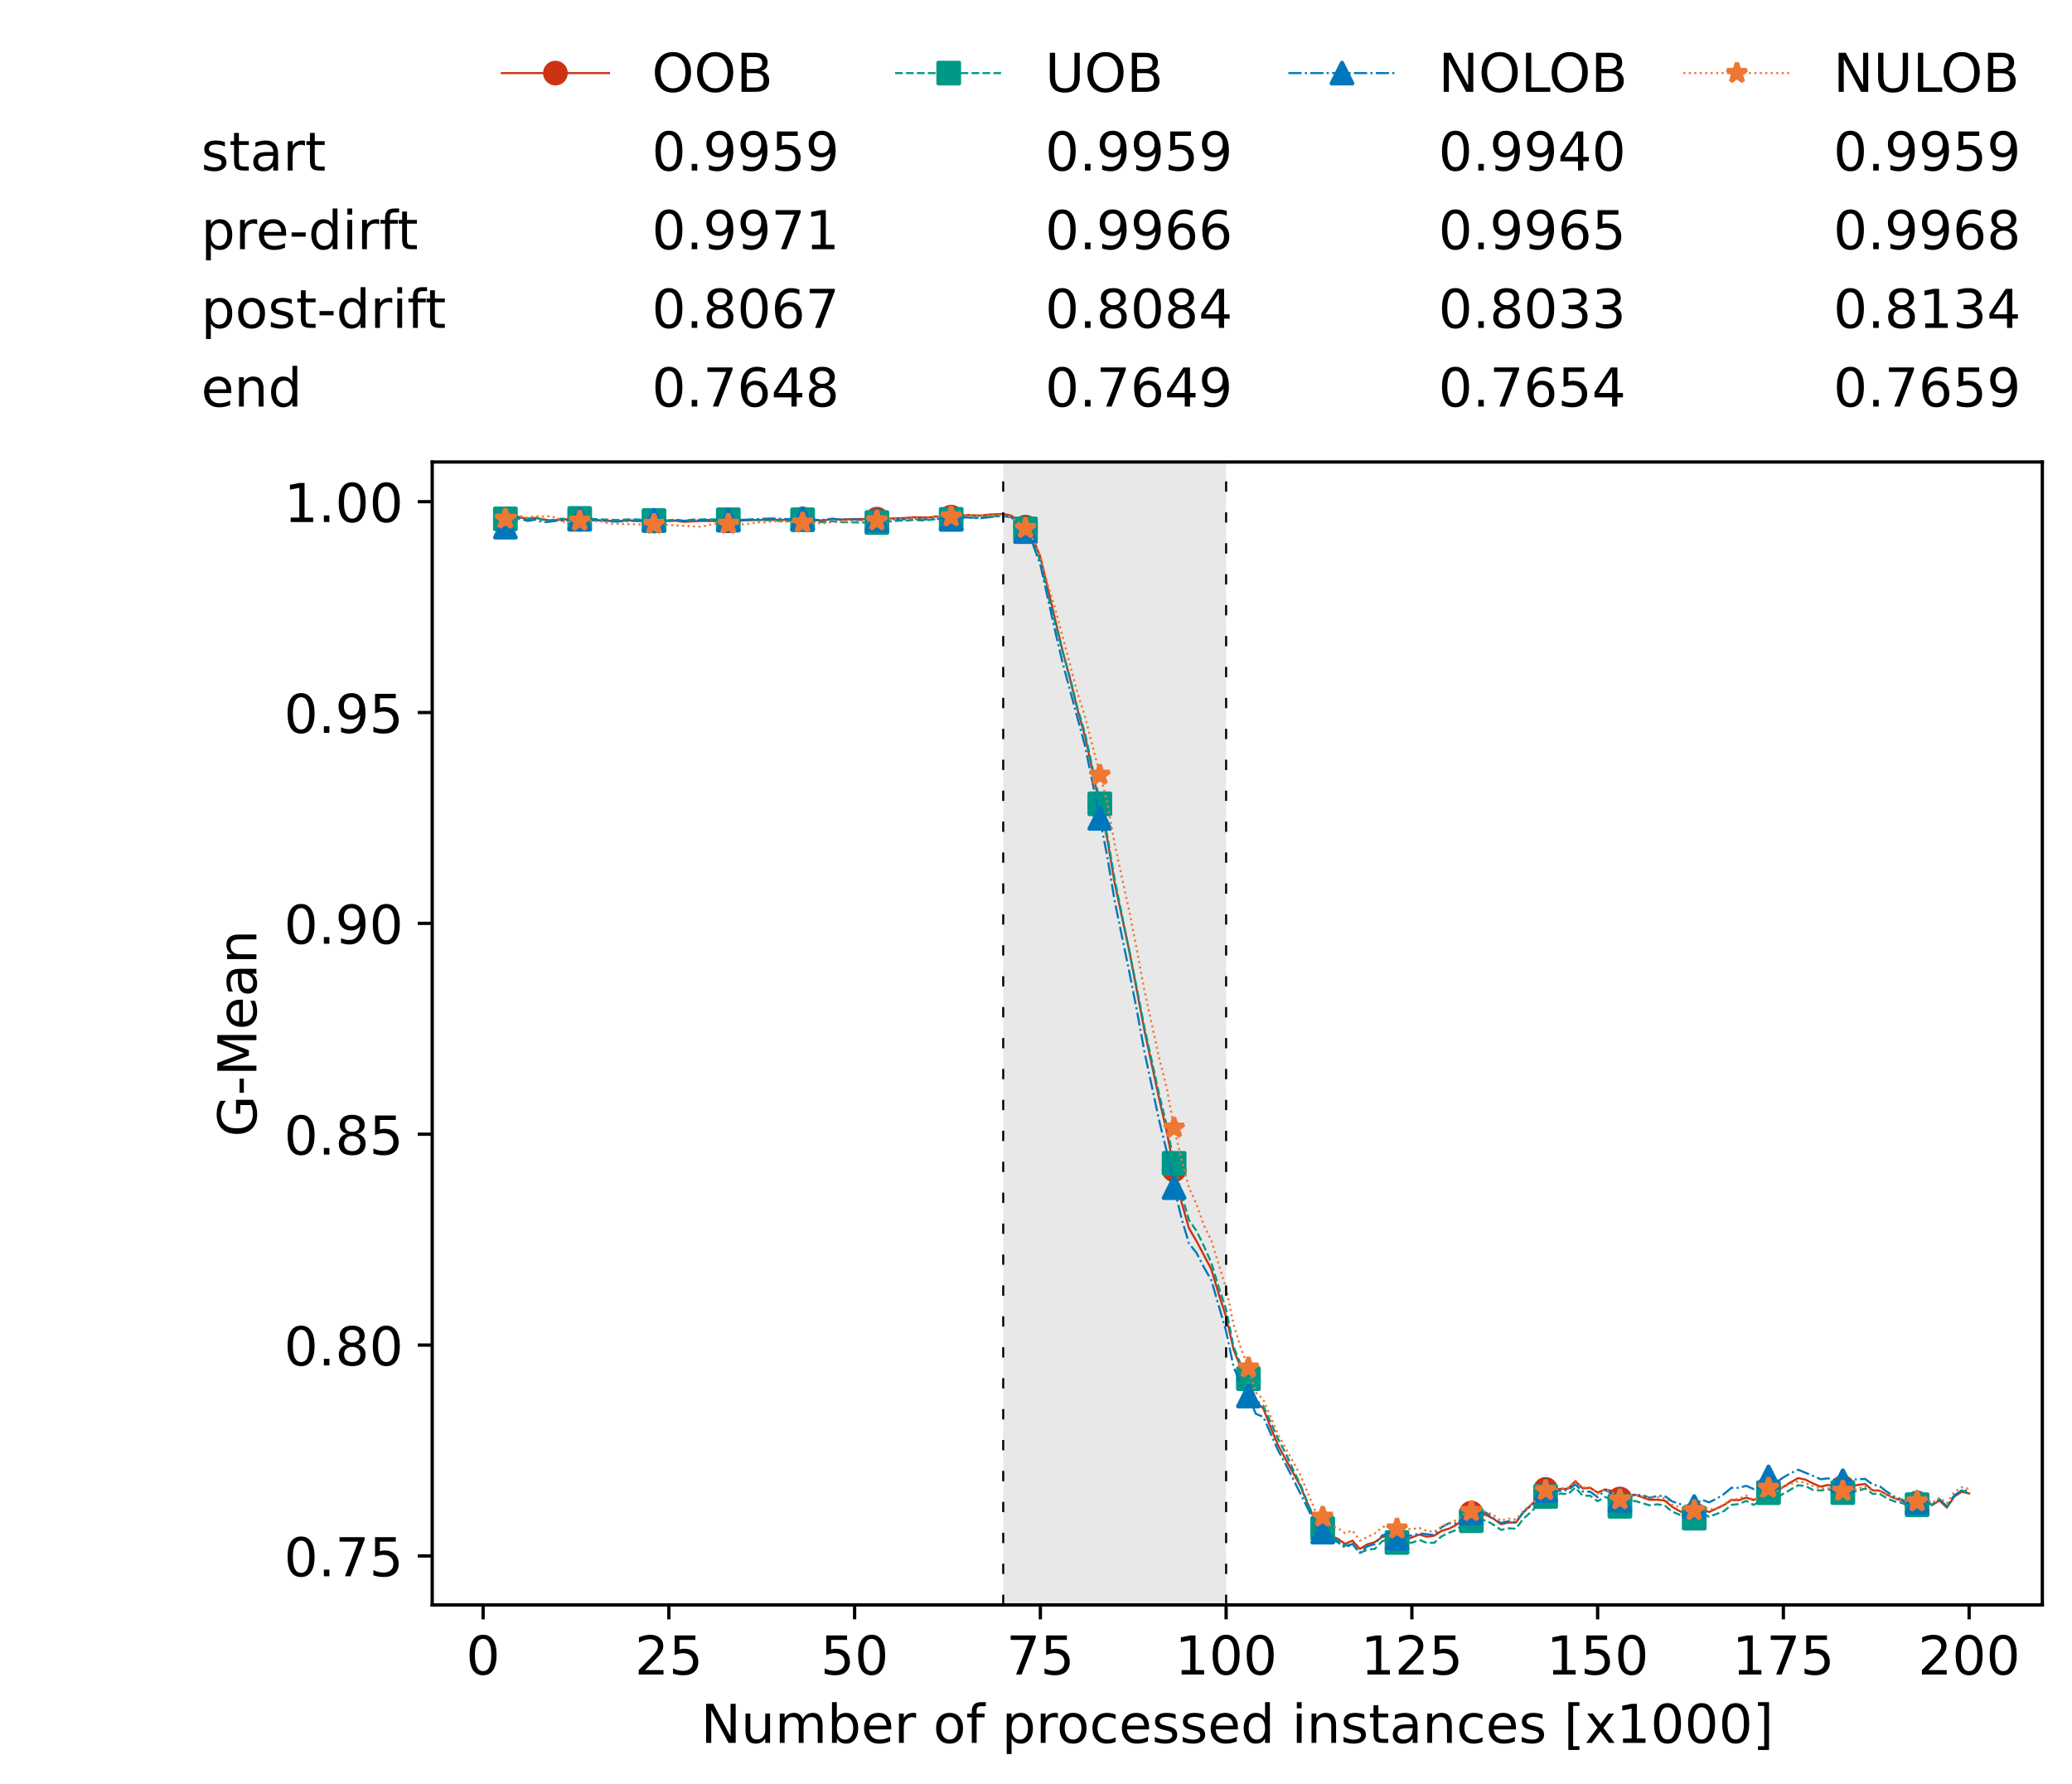 <?xml version="1.0" encoding="utf-8" standalone="no"?>
<!DOCTYPE svg PUBLIC "-//W3C//DTD SVG 1.1//EN"
  "http://www.w3.org/Graphics/SVG/1.1/DTD/svg11.dtd">
<!-- Created with matplotlib (https://matplotlib.org/) -->
<svg height="432.615pt" version="1.1" viewBox="0 0 502.65 432.615" width="502.65pt" xmlns="http://www.w3.org/2000/svg" xmlns:xlink="http://www.w3.org/1999/xlink">
 <defs>
  <style type="text/css">*{stroke-linecap:butt;stroke-linejoin:round;}</style>
 </defs>
 <g id="figure_1">
  <g id="patch_1">
   <path d="M 0 432.615 
L 502.65 432.615 
L 502.65 0 
L 0 0 
z
" style="fill:#ffffff;"/>
  </g>
  <g id="axes_1">
   <g id="patch_2">
    <path d="M 104.85 389.252 
L 495.45 389.252 
L 495.45 112.052 
L 104.85 112.052 
z
" style="fill:#ffffff;"/>
   </g>
   <g id="patch_3">
    <path clip-path="url(#p33b4d6b517)" d="M 297.446 389.252 
L 297.446 112.052 
L 243.372 112.052 
L 243.372 389.252 
z
" style="fill:#d3d3d3;opacity:0.5;"/>
   </g>
   <g id="matplotlib.axis_1">
    <g id="xtick_1">
     <g id="line2d_1">
      <defs>
       <path d="M 0 0 
L 0 3.5 
" id="m69a93be636" style="stroke:#000000;stroke-width:0.8;"/>
      </defs>
      <g>
       <use style="stroke:#000000;stroke-width:0.8;" x="117.197" xlink:href="#m69a93be636" y="389.252"/>
      </g>
     </g>
     <g id="text_1">
      <!-- 0 -->
      <g transform="translate(113.061 406.13)scale(0.13 -0.13)">
       <defs>
        <path d="M 31.781 66.406 
Q 24.172 66.406 20.328 58.906 
Q 16.5 51.422 16.5 36.375 
Q 16.5 21.391 20.328 13.891 
Q 24.172 6.391 31.781 6.391 
Q 39.453 6.391 43.281 13.891 
Q 47.125 21.391 47.125 36.375 
Q 47.125 51.422 43.281 58.906 
Q 39.453 66.406 31.781 66.406 
z
M 31.781 74.219 
Q 44.047 74.219 50.516 64.516 
Q 56.984 54.828 56.984 36.375 
Q 56.984 17.969 50.516 8.266 
Q 44.047 -1.422 31.781 -1.422 
Q 19.531 -1.422 13.062 8.266 
Q 6.594 17.969 6.594 36.375 
Q 6.594 54.828 13.062 64.516 
Q 19.531 74.219 31.781 74.219 
z
" id="DejaVuSans-48"/>
       </defs>
       <use xlink:href="#DejaVuSans-48"/>
      </g>
     </g>
    </g>
    <g id="xtick_2">
     <g id="line2d_2">
      <g>
       <use style="stroke:#000000;stroke-width:0.8;" x="162.259" xlink:href="#m69a93be636" y="389.252"/>
      </g>
     </g>
     <g id="text_2">
      <!-- 25 -->
      <g transform="translate(153.988 406.13)scale(0.13 -0.13)">
       <defs>
        <path d="M 19.188 8.297 
L 53.609 8.297 
L 53.609 0 
L 7.328 0 
L 7.328 8.297 
Q 12.938 14.109 22.625 23.891 
Q 32.328 33.688 34.812 36.531 
Q 39.547 41.844 41.422 45.531 
Q 43.312 49.219 43.312 52.781 
Q 43.312 58.594 39.234 62.25 
Q 35.156 65.922 28.609 65.922 
Q 23.969 65.922 18.812 64.312 
Q 13.672 62.703 7.812 59.422 
L 7.812 69.391 
Q 13.766 71.781 18.938 73 
Q 24.125 74.219 28.422 74.219 
Q 39.75 74.219 46.484 68.547 
Q 53.219 62.891 53.219 53.422 
Q 53.219 48.922 51.531 44.891 
Q 49.859 40.875 45.406 35.406 
Q 44.188 33.984 37.641 27.219 
Q 31.109 20.453 19.188 8.297 
z
" id="DejaVuSans-50"/>
        <path d="M 10.797 72.906 
L 49.516 72.906 
L 49.516 64.594 
L 19.828 64.594 
L 19.828 46.734 
Q 21.969 47.469 24.109 47.828 
Q 26.266 48.188 28.422 48.188 
Q 40.625 48.188 47.75 41.5 
Q 54.891 34.812 54.891 23.391 
Q 54.891 11.625 47.562 5.094 
Q 40.234 -1.422 26.906 -1.422 
Q 22.312 -1.422 17.547 -0.641 
Q 12.797 0.141 7.719 1.703 
L 7.719 11.625 
Q 12.109 9.234 16.797 8.062 
Q 21.484 6.891 26.703 6.891 
Q 35.156 6.891 40.078 11.328 
Q 45.016 15.766 45.016 23.391 
Q 45.016 31 40.078 35.438 
Q 35.156 39.891 26.703 39.891 
Q 22.75 39.891 18.812 39.016 
Q 14.891 38.141 10.797 36.281 
z
" id="DejaVuSans-53"/>
       </defs>
       <use xlink:href="#DejaVuSans-50"/>
       <use x="63.623" xlink:href="#DejaVuSans-53"/>
      </g>
     </g>
    </g>
    <g id="xtick_3">
     <g id="line2d_3">
      <g>
       <use style="stroke:#000000;stroke-width:0.8;" x="207.322" xlink:href="#m69a93be636" y="389.252"/>
      </g>
     </g>
     <g id="text_3">
      <!-- 50 -->
      <g transform="translate(199.05 406.13)scale(0.13 -0.13)">
       <use xlink:href="#DejaVuSans-53"/>
       <use x="63.623" xlink:href="#DejaVuSans-48"/>
      </g>
     </g>
    </g>
    <g id="xtick_4">
     <g id="line2d_4">
      <g>
       <use style="stroke:#000000;stroke-width:0.8;" x="252.384" xlink:href="#m69a93be636" y="389.252"/>
      </g>
     </g>
     <g id="text_4">
      <!-- 75 -->
      <g transform="translate(244.113 406.13)scale(0.13 -0.13)">
       <defs>
        <path d="M 8.203 72.906 
L 55.078 72.906 
L 55.078 68.703 
L 28.609 0 
L 18.312 0 
L 43.219 64.594 
L 8.203 64.594 
z
" id="DejaVuSans-55"/>
       </defs>
       <use xlink:href="#DejaVuSans-55"/>
       <use x="63.623" xlink:href="#DejaVuSans-53"/>
      </g>
     </g>
    </g>
    <g id="xtick_5">
     <g id="line2d_5">
      <g>
       <use style="stroke:#000000;stroke-width:0.8;" x="297.446" xlink:href="#m69a93be636" y="389.252"/>
      </g>
     </g>
     <g id="text_5">
      <!-- 100 -->
      <g transform="translate(285.039 406.13)scale(0.13 -0.13)">
       <defs>
        <path d="M 12.406 8.297 
L 28.516 8.297 
L 28.516 63.922 
L 10.984 60.406 
L 10.984 69.391 
L 28.422 72.906 
L 38.281 72.906 
L 38.281 8.297 
L 54.391 8.297 
L 54.391 0 
L 12.406 0 
z
" id="DejaVuSans-49"/>
       </defs>
       <use xlink:href="#DejaVuSans-49"/>
       <use x="63.623" xlink:href="#DejaVuSans-48"/>
       <use x="127.246" xlink:href="#DejaVuSans-48"/>
      </g>
     </g>
    </g>
    <g id="xtick_6">
     <g id="line2d_6">
      <g>
       <use style="stroke:#000000;stroke-width:0.8;" x="342.509" xlink:href="#m69a93be636" y="389.252"/>
      </g>
     </g>
     <g id="text_6">
      <!-- 125 -->
      <g transform="translate(330.102 406.13)scale(0.13 -0.13)">
       <use xlink:href="#DejaVuSans-49"/>
       <use x="63.623" xlink:href="#DejaVuSans-50"/>
       <use x="127.246" xlink:href="#DejaVuSans-53"/>
      </g>
     </g>
    </g>
    <g id="xtick_7">
     <g id="line2d_7">
      <g>
       <use style="stroke:#000000;stroke-width:0.8;" x="387.571" xlink:href="#m69a93be636" y="389.252"/>
      </g>
     </g>
     <g id="text_7">
      <!-- 150 -->
      <g transform="translate(375.164 406.13)scale(0.13 -0.13)">
       <use xlink:href="#DejaVuSans-49"/>
       <use x="63.623" xlink:href="#DejaVuSans-53"/>
       <use x="127.246" xlink:href="#DejaVuSans-48"/>
      </g>
     </g>
    </g>
    <g id="xtick_8">
     <g id="line2d_8">
      <g>
       <use style="stroke:#000000;stroke-width:0.8;" x="432.633" xlink:href="#m69a93be636" y="389.252"/>
      </g>
     </g>
     <g id="text_8">
      <!-- 175 -->
      <g transform="translate(420.226 406.13)scale(0.13 -0.13)">
       <use xlink:href="#DejaVuSans-49"/>
       <use x="63.623" xlink:href="#DejaVuSans-55"/>
       <use x="127.246" xlink:href="#DejaVuSans-53"/>
      </g>
     </g>
    </g>
    <g id="xtick_9">
     <g id="line2d_9">
      <g>
       <use style="stroke:#000000;stroke-width:0.8;" x="477.695" xlink:href="#m69a93be636" y="389.252"/>
      </g>
     </g>
     <g id="text_9">
      <!-- 200 -->
      <g transform="translate(465.289 406.13)scale(0.13 -0.13)">
       <use xlink:href="#DejaVuSans-50"/>
       <use x="63.623" xlink:href="#DejaVuSans-48"/>
       <use x="127.246" xlink:href="#DejaVuSans-48"/>
      </g>
     </g>
    </g>
    <g id="text_10">
     <!-- Number of processed instances [x1000] -->
     <g transform="translate(170.025 422.711)scale(0.13 -0.13)">
      <defs>
       <path d="M 9.812 72.906 
L 23.094 72.906 
L 55.422 11.922 
L 55.422 72.906 
L 64.984 72.906 
L 64.984 0 
L 51.703 0 
L 19.391 60.984 
L 19.391 0 
L 9.812 0 
z
" id="DejaVuSans-78"/>
       <path d="M 8.5 21.578 
L 8.5 54.688 
L 17.484 54.688 
L 17.484 21.922 
Q 17.484 14.156 20.5 10.266 
Q 23.531 6.391 29.594 6.391 
Q 36.859 6.391 41.078 11.031 
Q 45.312 15.672 45.312 23.688 
L 45.312 54.688 
L 54.297 54.688 
L 54.297 0 
L 45.312 0 
L 45.312 8.406 
Q 42.047 3.422 37.719 1 
Q 33.406 -1.422 27.688 -1.422 
Q 18.266 -1.422 13.375 4.438 
Q 8.5 10.297 8.5 21.578 
z
M 31.109 56 
z
" id="DejaVuSans-117"/>
       <path d="M 52 44.188 
Q 55.375 50.25 60.062 53.125 
Q 64.75 56 71.094 56 
Q 79.641 56 84.281 50.016 
Q 88.922 44.047 88.922 33.016 
L 88.922 0 
L 79.891 0 
L 79.891 32.719 
Q 79.891 40.578 77.094 44.375 
Q 74.312 48.188 68.609 48.188 
Q 61.625 48.188 57.562 43.547 
Q 53.516 38.922 53.516 30.906 
L 53.516 0 
L 44.484 0 
L 44.484 32.719 
Q 44.484 40.625 41.703 44.406 
Q 38.922 48.188 33.109 48.188 
Q 26.219 48.188 22.156 43.531 
Q 18.109 38.875 18.109 30.906 
L 18.109 0 
L 9.078 0 
L 9.078 54.688 
L 18.109 54.688 
L 18.109 46.188 
Q 21.188 51.219 25.484 53.609 
Q 29.781 56 35.688 56 
Q 41.656 56 45.828 52.969 
Q 50 49.953 52 44.188 
z
" id="DejaVuSans-109"/>
       <path d="M 48.688 27.297 
Q 48.688 37.203 44.609 42.844 
Q 40.531 48.484 33.406 48.484 
Q 26.266 48.484 22.188 42.844 
Q 18.109 37.203 18.109 27.297 
Q 18.109 17.391 22.188 11.75 
Q 26.266 6.109 33.406 6.109 
Q 40.531 6.109 44.609 11.75 
Q 48.688 17.391 48.688 27.297 
z
M 18.109 46.391 
Q 20.953 51.266 25.266 53.625 
Q 29.594 56 35.594 56 
Q 45.562 56 51.781 48.094 
Q 58.016 40.188 58.016 27.297 
Q 58.016 14.406 51.781 6.484 
Q 45.562 -1.422 35.594 -1.422 
Q 29.594 -1.422 25.266 0.953 
Q 20.953 3.328 18.109 8.203 
L 18.109 0 
L 9.078 0 
L 9.078 75.984 
L 18.109 75.984 
z
" id="DejaVuSans-98"/>
       <path d="M 56.203 29.594 
L 56.203 25.203 
L 14.891 25.203 
Q 15.484 15.922 20.484 11.062 
Q 25.484 6.203 34.422 6.203 
Q 39.594 6.203 44.453 7.469 
Q 49.312 8.734 54.109 11.281 
L 54.109 2.781 
Q 49.266 0.734 44.188 -0.344 
Q 39.109 -1.422 33.891 -1.422 
Q 20.797 -1.422 13.156 6.188 
Q 5.516 13.812 5.516 26.812 
Q 5.516 40.234 12.766 48.109 
Q 20.016 56 32.328 56 
Q 43.359 56 49.781 48.891 
Q 56.203 41.797 56.203 29.594 
z
M 47.219 32.234 
Q 47.125 39.594 43.094 43.984 
Q 39.062 48.391 32.422 48.391 
Q 24.906 48.391 20.391 44.141 
Q 15.875 39.891 15.188 32.172 
z
" id="DejaVuSans-101"/>
       <path d="M 41.109 46.297 
Q 39.594 47.172 37.812 47.578 
Q 36.031 48 33.891 48 
Q 26.266 48 22.188 43.047 
Q 18.109 38.094 18.109 28.812 
L 18.109 0 
L 9.078 0 
L 9.078 54.688 
L 18.109 54.688 
L 18.109 46.188 
Q 20.953 51.172 25.484 53.578 
Q 30.031 56 36.531 56 
Q 37.453 56 38.578 55.875 
Q 39.703 55.766 41.062 55.516 
z
" id="DejaVuSans-114"/>
       <path id="DejaVuSans-32"/>
       <path d="M 30.609 48.391 
Q 23.391 48.391 19.188 42.75 
Q 14.984 37.109 14.984 27.297 
Q 14.984 17.484 19.156 11.844 
Q 23.344 6.203 30.609 6.203 
Q 37.797 6.203 41.984 11.859 
Q 46.188 17.531 46.188 27.297 
Q 46.188 37.016 41.984 42.703 
Q 37.797 48.391 30.609 48.391 
z
M 30.609 56 
Q 42.328 56 49.016 48.375 
Q 55.719 40.766 55.719 27.297 
Q 55.719 13.875 49.016 6.219 
Q 42.328 -1.422 30.609 -1.422 
Q 18.844 -1.422 12.172 6.219 
Q 5.516 13.875 5.516 27.297 
Q 5.516 40.766 12.172 48.375 
Q 18.844 56 30.609 56 
z
" id="DejaVuSans-111"/>
       <path d="M 37.109 75.984 
L 37.109 68.5 
L 28.516 68.5 
Q 23.688 68.5 21.797 66.547 
Q 19.922 64.594 19.922 59.516 
L 19.922 54.688 
L 34.719 54.688 
L 34.719 47.703 
L 19.922 47.703 
L 19.922 0 
L 10.891 0 
L 10.891 47.703 
L 2.297 47.703 
L 2.297 54.688 
L 10.891 54.688 
L 10.891 58.5 
Q 10.891 67.625 15.141 71.797 
Q 19.391 75.984 28.609 75.984 
z
" id="DejaVuSans-102"/>
       <path d="M 18.109 8.203 
L 18.109 -20.797 
L 9.078 -20.797 
L 9.078 54.688 
L 18.109 54.688 
L 18.109 46.391 
Q 20.953 51.266 25.266 53.625 
Q 29.594 56 35.594 56 
Q 45.562 56 51.781 48.094 
Q 58.016 40.188 58.016 27.297 
Q 58.016 14.406 51.781 6.484 
Q 45.562 -1.422 35.594 -1.422 
Q 29.594 -1.422 25.266 0.953 
Q 20.953 3.328 18.109 8.203 
z
M 48.688 27.297 
Q 48.688 37.203 44.609 42.844 
Q 40.531 48.484 33.406 48.484 
Q 26.266 48.484 22.188 42.844 
Q 18.109 37.203 18.109 27.297 
Q 18.109 17.391 22.188 11.75 
Q 26.266 6.109 33.406 6.109 
Q 40.531 6.109 44.609 11.75 
Q 48.688 17.391 48.688 27.297 
z
" id="DejaVuSans-112"/>
       <path d="M 48.781 52.594 
L 48.781 44.188 
Q 44.969 46.297 41.141 47.344 
Q 37.312 48.391 33.406 48.391 
Q 24.656 48.391 19.812 42.844 
Q 14.984 37.312 14.984 27.297 
Q 14.984 17.281 19.812 11.734 
Q 24.656 6.203 33.406 6.203 
Q 37.312 6.203 41.141 7.25 
Q 44.969 8.297 48.781 10.406 
L 48.781 2.094 
Q 45.016 0.344 40.984 -0.531 
Q 36.969 -1.422 32.422 -1.422 
Q 20.062 -1.422 12.781 6.344 
Q 5.516 14.109 5.516 27.297 
Q 5.516 40.672 12.859 48.328 
Q 20.219 56 33.016 56 
Q 37.156 56 41.109 55.141 
Q 45.062 54.297 48.781 52.594 
z
" id="DejaVuSans-99"/>
       <path d="M 44.281 53.078 
L 44.281 44.578 
Q 40.484 46.531 36.375 47.5 
Q 32.281 48.484 27.875 48.484 
Q 21.188 48.484 17.844 46.438 
Q 14.5 44.391 14.5 40.281 
Q 14.5 37.156 16.891 35.375 
Q 19.281 33.594 26.516 31.984 
L 29.594 31.297 
Q 39.156 29.25 43.188 25.516 
Q 47.219 21.781 47.219 15.094 
Q 47.219 7.469 41.188 3.016 
Q 35.156 -1.422 24.609 -1.422 
Q 20.219 -1.422 15.453 -0.562 
Q 10.688 0.297 5.422 2 
L 5.422 11.281 
Q 10.406 8.688 15.234 7.391 
Q 20.062 6.109 24.812 6.109 
Q 31.156 6.109 34.562 8.281 
Q 37.984 10.453 37.984 14.406 
Q 37.984 18.062 35.516 20.016 
Q 33.062 21.969 24.703 23.781 
L 21.578 24.516 
Q 13.234 26.266 9.516 29.906 
Q 5.812 33.547 5.812 39.891 
Q 5.812 47.609 11.281 51.797 
Q 16.75 56 26.812 56 
Q 31.781 56 36.172 55.266 
Q 40.578 54.547 44.281 53.078 
z
" id="DejaVuSans-115"/>
       <path d="M 45.406 46.391 
L 45.406 75.984 
L 54.391 75.984 
L 54.391 0 
L 45.406 0 
L 45.406 8.203 
Q 42.578 3.328 38.25 0.953 
Q 33.938 -1.422 27.875 -1.422 
Q 17.969 -1.422 11.734 6.484 
Q 5.516 14.406 5.516 27.297 
Q 5.516 40.188 11.734 48.094 
Q 17.969 56 27.875 56 
Q 33.938 56 38.25 53.625 
Q 42.578 51.266 45.406 46.391 
z
M 14.797 27.297 
Q 14.797 17.391 18.875 11.75 
Q 22.953 6.109 30.078 6.109 
Q 37.203 6.109 41.297 11.75 
Q 45.406 17.391 45.406 27.297 
Q 45.406 37.203 41.297 42.844 
Q 37.203 48.484 30.078 48.484 
Q 22.953 48.484 18.875 42.844 
Q 14.797 37.203 14.797 27.297 
z
" id="DejaVuSans-100"/>
       <path d="M 9.422 54.688 
L 18.406 54.688 
L 18.406 0 
L 9.422 0 
z
M 9.422 75.984 
L 18.406 75.984 
L 18.406 64.594 
L 9.422 64.594 
z
" id="DejaVuSans-105"/>
       <path d="M 54.891 33.016 
L 54.891 0 
L 45.906 0 
L 45.906 32.719 
Q 45.906 40.484 42.875 44.328 
Q 39.844 48.188 33.797 48.188 
Q 26.516 48.188 22.312 43.547 
Q 18.109 38.922 18.109 30.906 
L 18.109 0 
L 9.078 0 
L 9.078 54.688 
L 18.109 54.688 
L 18.109 46.188 
Q 21.344 51.125 25.703 53.562 
Q 30.078 56 35.797 56 
Q 45.219 56 50.047 50.172 
Q 54.891 44.344 54.891 33.016 
z
" id="DejaVuSans-110"/>
       <path d="M 18.312 70.219 
L 18.312 54.688 
L 36.812 54.688 
L 36.812 47.703 
L 18.312 47.703 
L 18.312 18.016 
Q 18.312 11.328 20.141 9.422 
Q 21.969 7.516 27.594 7.516 
L 36.812 7.516 
L 36.812 0 
L 27.594 0 
Q 17.188 0 13.234 3.875 
Q 9.281 7.766 9.281 18.016 
L 9.281 47.703 
L 2.688 47.703 
L 2.688 54.688 
L 9.281 54.688 
L 9.281 70.219 
z
" id="DejaVuSans-116"/>
       <path d="M 34.281 27.484 
Q 23.391 27.484 19.188 25 
Q 14.984 22.516 14.984 16.5 
Q 14.984 11.719 18.141 8.906 
Q 21.297 6.109 26.703 6.109 
Q 34.188 6.109 38.703 11.406 
Q 43.219 16.703 43.219 25.484 
L 43.219 27.484 
z
M 52.203 31.203 
L 52.203 0 
L 43.219 0 
L 43.219 8.297 
Q 40.141 3.328 35.547 0.953 
Q 30.953 -1.422 24.312 -1.422 
Q 15.922 -1.422 10.953 3.297 
Q 6 8.016 6 15.922 
Q 6 25.141 12.172 29.828 
Q 18.359 34.516 30.609 34.516 
L 43.219 34.516 
L 43.219 35.406 
Q 43.219 41.609 39.141 45 
Q 35.062 48.391 27.688 48.391 
Q 23 48.391 18.547 47.266 
Q 14.109 46.141 10.016 43.891 
L 10.016 52.203 
Q 14.938 54.109 19.578 55.047 
Q 24.219 56 28.609 56 
Q 40.484 56 46.344 49.844 
Q 52.203 43.703 52.203 31.203 
z
" id="DejaVuSans-97"/>
       <path d="M 8.594 75.984 
L 29.297 75.984 
L 29.297 69 
L 17.578 69 
L 17.578 -6.203 
L 29.297 -6.203 
L 29.297 -13.188 
L 8.594 -13.188 
z
" id="DejaVuSans-91"/>
       <path d="M 54.891 54.688 
L 35.109 28.078 
L 55.906 0 
L 45.312 0 
L 29.391 21.484 
L 13.484 0 
L 2.875 0 
L 24.125 28.609 
L 4.688 54.688 
L 15.281 54.688 
L 29.781 35.203 
L 44.281 54.688 
z
" id="DejaVuSans-120"/>
       <path d="M 30.422 75.984 
L 30.422 -13.188 
L 9.719 -13.188 
L 9.719 -6.203 
L 21.391 -6.203 
L 21.391 69 
L 9.719 69 
L 9.719 75.984 
z
" id="DejaVuSans-93"/>
      </defs>
      <use xlink:href="#DejaVuSans-78"/>
      <use x="74.805" xlink:href="#DejaVuSans-117"/>
      <use x="138.184" xlink:href="#DejaVuSans-109"/>
      <use x="235.596" xlink:href="#DejaVuSans-98"/>
      <use x="299.072" xlink:href="#DejaVuSans-101"/>
      <use x="360.596" xlink:href="#DejaVuSans-114"/>
      <use x="401.709" xlink:href="#DejaVuSans-32"/>
      <use x="433.496" xlink:href="#DejaVuSans-111"/>
      <use x="494.678" xlink:href="#DejaVuSans-102"/>
      <use x="529.883" xlink:href="#DejaVuSans-32"/>
      <use x="561.67" xlink:href="#DejaVuSans-112"/>
      <use x="625.146" xlink:href="#DejaVuSans-114"/>
      <use x="664.01" xlink:href="#DejaVuSans-111"/>
      <use x="725.191" xlink:href="#DejaVuSans-99"/>
      <use x="780.172" xlink:href="#DejaVuSans-101"/>
      <use x="841.695" xlink:href="#DejaVuSans-115"/>
      <use x="893.795" xlink:href="#DejaVuSans-115"/>
      <use x="945.895" xlink:href="#DejaVuSans-101"/>
      <use x="1007.418" xlink:href="#DejaVuSans-100"/>
      <use x="1070.895" xlink:href="#DejaVuSans-32"/>
      <use x="1102.682" xlink:href="#DejaVuSans-105"/>
      <use x="1130.465" xlink:href="#DejaVuSans-110"/>
      <use x="1193.844" xlink:href="#DejaVuSans-115"/>
      <use x="1245.943" xlink:href="#DejaVuSans-116"/>
      <use x="1285.152" xlink:href="#DejaVuSans-97"/>
      <use x="1346.432" xlink:href="#DejaVuSans-110"/>
      <use x="1409.811" xlink:href="#DejaVuSans-99"/>
      <use x="1464.791" xlink:href="#DejaVuSans-101"/>
      <use x="1526.314" xlink:href="#DejaVuSans-115"/>
      <use x="1578.414" xlink:href="#DejaVuSans-32"/>
      <use x="1610.201" xlink:href="#DejaVuSans-91"/>
      <use x="1649.215" xlink:href="#DejaVuSans-120"/>
      <use x="1708.395" xlink:href="#DejaVuSans-49"/>
      <use x="1772.018" xlink:href="#DejaVuSans-48"/>
      <use x="1835.641" xlink:href="#DejaVuSans-48"/>
      <use x="1899.264" xlink:href="#DejaVuSans-48"/>
      <use x="1962.887" xlink:href="#DejaVuSans-93"/>
     </g>
    </g>
   </g>
   <g id="matplotlib.axis_2">
    <g id="ytick_1">
     <g id="line2d_10">
      <defs>
       <path d="M 0 0 
L -3.5 0 
" id="mb01b660027" style="stroke:#000000;stroke-width:0.8;"/>
      </defs>
      <g>
       <use style="stroke:#000000;stroke-width:0.8;" x="104.85" xlink:href="#mb01b660027" y="377.359"/>
      </g>
     </g>
     <g id="text_11">
      <!-- 0.75 -->
      <g transform="translate(68.905 382.298)scale(0.13 -0.13)">
       <defs>
        <path d="M 10.688 12.406 
L 21 12.406 
L 21 0 
L 10.688 0 
z
" id="DejaVuSans-46"/>
       </defs>
       <use xlink:href="#DejaVuSans-48"/>
       <use x="63.623" xlink:href="#DejaVuSans-46"/>
       <use x="95.41" xlink:href="#DejaVuSans-55"/>
       <use x="159.033" xlink:href="#DejaVuSans-53"/>
      </g>
     </g>
    </g>
    <g id="ytick_2">
     <g id="line2d_11">
      <g>
       <use style="stroke:#000000;stroke-width:0.8;" x="104.85" xlink:href="#mb01b660027" y="326.222"/>
      </g>
     </g>
     <g id="text_12">
      <!-- 0.80 -->
      <g transform="translate(68.905 331.161)scale(0.13 -0.13)">
       <defs>
        <path d="M 31.781 34.625 
Q 24.75 34.625 20.719 30.859 
Q 16.703 27.094 16.703 20.516 
Q 16.703 13.922 20.719 10.156 
Q 24.75 6.391 31.781 6.391 
Q 38.812 6.391 42.859 10.172 
Q 46.922 13.969 46.922 20.516 
Q 46.922 27.094 42.891 30.859 
Q 38.875 34.625 31.781 34.625 
z
M 21.922 38.812 
Q 15.578 40.375 12.031 44.719 
Q 8.5 49.078 8.5 55.328 
Q 8.5 64.062 14.719 69.141 
Q 20.953 74.219 31.781 74.219 
Q 42.672 74.219 48.875 69.141 
Q 55.078 64.062 55.078 55.328 
Q 55.078 49.078 51.531 44.719 
Q 48 40.375 41.703 38.812 
Q 48.828 37.156 52.797 32.312 
Q 56.781 27.484 56.781 20.516 
Q 56.781 9.906 50.312 4.234 
Q 43.844 -1.422 31.781 -1.422 
Q 19.734 -1.422 13.25 4.234 
Q 6.781 9.906 6.781 20.516 
Q 6.781 27.484 10.781 32.312 
Q 14.797 37.156 21.922 38.812 
z
M 18.312 54.391 
Q 18.312 48.734 21.844 45.562 
Q 25.391 42.391 31.781 42.391 
Q 38.141 42.391 41.719 45.562 
Q 45.312 48.734 45.312 54.391 
Q 45.312 60.062 41.719 63.234 
Q 38.141 66.406 31.781 66.406 
Q 25.391 66.406 21.844 63.234 
Q 18.312 60.062 18.312 54.391 
z
" id="DejaVuSans-56"/>
       </defs>
       <use xlink:href="#DejaVuSans-48"/>
       <use x="63.623" xlink:href="#DejaVuSans-46"/>
       <use x="95.41" xlink:href="#DejaVuSans-56"/>
       <use x="159.033" xlink:href="#DejaVuSans-48"/>
      </g>
     </g>
    </g>
    <g id="ytick_3">
     <g id="line2d_12">
      <g>
       <use style="stroke:#000000;stroke-width:0.8;" x="104.85" xlink:href="#mb01b660027" y="275.085"/>
      </g>
     </g>
     <g id="text_13">
      <!-- 0.85 -->
      <g transform="translate(68.905 280.024)scale(0.13 -0.13)">
       <use xlink:href="#DejaVuSans-48"/>
       <use x="63.623" xlink:href="#DejaVuSans-46"/>
       <use x="95.41" xlink:href="#DejaVuSans-56"/>
       <use x="159.033" xlink:href="#DejaVuSans-53"/>
      </g>
     </g>
    </g>
    <g id="ytick_4">
     <g id="line2d_13">
      <g>
       <use style="stroke:#000000;stroke-width:0.8;" x="104.85" xlink:href="#mb01b660027" y="223.948"/>
      </g>
     </g>
     <g id="text_14">
      <!-- 0.90 -->
      <g transform="translate(68.905 228.887)scale(0.13 -0.13)">
       <defs>
        <path d="M 10.984 1.516 
L 10.984 10.5 
Q 14.703 8.734 18.5 7.812 
Q 22.312 6.891 25.984 6.891 
Q 35.75 6.891 40.891 13.453 
Q 46.047 20.016 46.781 33.406 
Q 43.953 29.203 39.594 26.953 
Q 35.25 24.703 29.984 24.703 
Q 19.047 24.703 12.672 31.312 
Q 6.297 37.938 6.297 49.422 
Q 6.297 60.641 12.938 67.422 
Q 19.578 74.219 30.609 74.219 
Q 43.266 74.219 49.922 64.516 
Q 56.594 54.828 56.594 36.375 
Q 56.594 19.141 48.406 8.859 
Q 40.234 -1.422 26.422 -1.422 
Q 22.703 -1.422 18.891 -0.688 
Q 15.094 0.047 10.984 1.516 
z
M 30.609 32.422 
Q 37.25 32.422 41.125 36.953 
Q 45.016 41.5 45.016 49.422 
Q 45.016 57.281 41.125 61.844 
Q 37.25 66.406 30.609 66.406 
Q 23.969 66.406 20.094 61.844 
Q 16.219 57.281 16.219 49.422 
Q 16.219 41.5 20.094 36.953 
Q 23.969 32.422 30.609 32.422 
z
" id="DejaVuSans-57"/>
       </defs>
       <use xlink:href="#DejaVuSans-48"/>
       <use x="63.623" xlink:href="#DejaVuSans-46"/>
       <use x="95.41" xlink:href="#DejaVuSans-57"/>
       <use x="159.033" xlink:href="#DejaVuSans-48"/>
      </g>
     </g>
    </g>
    <g id="ytick_5">
     <g id="line2d_14">
      <g>
       <use style="stroke:#000000;stroke-width:0.8;" x="104.85" xlink:href="#mb01b660027" y="172.81"/>
      </g>
     </g>
     <g id="text_15">
      <!-- 0.95 -->
      <g transform="translate(68.905 177.749)scale(0.13 -0.13)">
       <use xlink:href="#DejaVuSans-48"/>
       <use x="63.623" xlink:href="#DejaVuSans-46"/>
       <use x="95.41" xlink:href="#DejaVuSans-57"/>
       <use x="159.033" xlink:href="#DejaVuSans-53"/>
      </g>
     </g>
    </g>
    <g id="ytick_6">
     <g id="line2d_15">
      <g>
       <use style="stroke:#000000;stroke-width:0.8;" x="104.85" xlink:href="#mb01b660027" y="121.673"/>
      </g>
     </g>
     <g id="text_16">
      <!-- 1.00 -->
      <g transform="translate(68.905 126.612)scale(0.13 -0.13)">
       <use xlink:href="#DejaVuSans-49"/>
       <use x="63.623" xlink:href="#DejaVuSans-46"/>
       <use x="95.41" xlink:href="#DejaVuSans-48"/>
       <use x="159.033" xlink:href="#DejaVuSans-48"/>
      </g>
     </g>
    </g>
    <g id="text_17">
     <!-- G-Mean -->
     <g transform="translate(62.201 275.744)rotate(-90)scale(0.13 -0.13)">
      <defs>
       <path d="M 59.516 10.406 
L 59.516 29.984 
L 43.406 29.984 
L 43.406 38.094 
L 69.281 38.094 
L 69.281 6.781 
Q 63.578 2.734 56.688 0.656 
Q 49.812 -1.422 42 -1.422 
Q 24.906 -1.422 15.25 8.562 
Q 5.609 18.562 5.609 36.375 
Q 5.609 54.25 15.25 64.234 
Q 24.906 74.219 42 74.219 
Q 49.125 74.219 55.547 72.453 
Q 61.969 70.703 67.391 67.281 
L 67.391 56.781 
Q 61.922 61.422 55.766 63.766 
Q 49.609 66.109 42.828 66.109 
Q 29.438 66.109 22.719 58.641 
Q 16.016 51.172 16.016 36.375 
Q 16.016 21.625 22.719 14.156 
Q 29.438 6.688 42.828 6.688 
Q 48.047 6.688 52.141 7.594 
Q 56.25 8.5 59.516 10.406 
z
" id="DejaVuSans-71"/>
       <path d="M 4.891 31.391 
L 31.203 31.391 
L 31.203 23.391 
L 4.891 23.391 
z
" id="DejaVuSans-45"/>
       <path d="M 9.812 72.906 
L 24.516 72.906 
L 43.109 23.297 
L 61.812 72.906 
L 76.516 72.906 
L 76.516 0 
L 66.891 0 
L 66.891 64.016 
L 48.094 14.016 
L 38.188 14.016 
L 19.391 64.016 
L 19.391 0 
L 9.812 0 
z
" id="DejaVuSans-77"/>
      </defs>
      <use xlink:href="#DejaVuSans-71"/>
      <use x="77.49" xlink:href="#DejaVuSans-45"/>
      <use x="113.574" xlink:href="#DejaVuSans-77"/>
      <use x="199.854" xlink:href="#DejaVuSans-101"/>
      <use x="261.377" xlink:href="#DejaVuSans-97"/>
      <use x="322.656" xlink:href="#DejaVuSans-110"/>
     </g>
    </g>
   </g>
   <g id="line2d_16"/>
   <g id="line2d_17"/>
   <g id="line2d_18"/>
   <g id="line2d_19"/>
   <g id="line2d_20"/>
   <g id="line2d_21">
    <path clip-path="url(#p33b4d6b517)" d="M 122.605 125.848 
L 124.407 125.84 
L 126.21 125.478 
L 128.012 125.848 
L 129.815 125.62 
L 133.419 126.237 
L 137.024 126.001 
L 138.827 125.871 
L 146.037 126.257 
L 149.642 126.386 
L 153.247 126.211 
L 155.049 126.347 
L 162.259 126.366 
L 164.062 126.306 
L 165.864 126.568 
L 169.469 126.367 
L 173.074 126.373 
L 174.877 126.429 
L 178.482 126.334 
L 183.889 126.083 
L 191.099 126.078 
L 192.902 125.872 
L 196.507 125.923 
L 198.309 126.225 
L 200.112 126.175 
L 201.914 125.865 
L 203.717 126.015 
L 209.124 125.861 
L 210.927 125.961 
L 219.939 125.614 
L 221.742 125.457 
L 225.347 125.51 
L 227.149 125.252 
L 228.952 125.403 
L 230.754 125.408 
L 234.359 124.903 
L 237.964 125.057 
L 239.767 124.805 
L 243.372 124.652 
L 245.174 125.014 
L 246.976 126.124 
L 248.779 127.836 
L 250.581 130.576 
L 252.384 135.088 
L 257.791 157.93 
L 259.594 164.677 
L 261.396 172.114 
L 263.199 178.51 
L 265.001 186.756 
L 266.804 195.536 
L 268.606 203.414 
L 270.409 214.166 
L 274.014 230.903 
L 277.619 249.867 
L 281.224 266.606 
L 283.026 274.353 
L 284.829 283.722 
L 286.631 291.588 
L 288.434 297.902 
L 290.236 300.953 
L 293.841 307.808 
L 295.644 313.783 
L 297.446 319.344 
L 299.249 327.301 
L 301.051 331.81 
L 302.854 334.781 
L 304.656 340.024 
L 306.459 341.598 
L 308.261 346.255 
L 310.064 350.552 
L 315.471 360.462 
L 317.274 364.858 
L 319.076 368.852 
L 320.879 370.795 
L 322.681 372.46 
L 324.484 373.153 
L 326.286 374.447 
L 328.089 373.659 
L 329.891 375.668 
L 331.694 374.557 
L 333.496 374.039 
L 335.299 372.782 
L 337.101 372.424 
L 338.904 373.628 
L 340.706 373.582 
L 344.311 372.172 
L 346.114 372.706 
L 347.916 372.465 
L 349.719 371.303 
L 351.521 370.742 
L 353.324 369.826 
L 355.126 368.241 
L 356.928 366.984 
L 358.731 367.125 
L 360.533 367.458 
L 362.336 368.36 
L 364.138 369.677 
L 365.941 369.26 
L 367.743 369.28 
L 369.546 366.79 
L 373.151 363.344 
L 374.953 361.231 
L 380.361 361.074 
L 382.163 359.245 
L 383.966 360.999 
L 385.768 360.852 
L 387.571 361.993 
L 389.373 361.226 
L 391.176 361.615 
L 392.978 363.551 
L 394.781 362.811 
L 396.583 362.491 
L 400.188 363.77 
L 401.991 363.737 
L 403.793 363.917 
L 405.596 365.4 
L 407.398 366.467 
L 409.201 367.264 
L 411.003 367.266 
L 412.806 366.005 
L 414.608 366.721 
L 418.213 365.03 
L 420.016 363.802 
L 421.818 363.843 
L 423.621 363.235 
L 425.423 363.823 
L 427.226 362.717 
L 429.028 360.905 
L 430.831 361.753 
L 434.436 359.491 
L 436.238 358.475 
L 438.041 358.883 
L 439.843 359.794 
L 441.646 360.569 
L 443.448 360.164 
L 447.053 360.769 
L 448.856 360.411 
L 452.461 359.904 
L 454.263 361.439 
L 456.066 361.543 
L 457.868 362.582 
L 459.671 363.405 
L 461.473 363.963 
L 463.276 365.019 
L 465.078 364.513 
L 466.881 363.731 
L 468.683 365.064 
L 470.485 363.903 
L 472.288 365.656 
L 474.09 362.976 
L 475.893 361.796 
L 477.695 362.218 
L 477.695 362.218 
" style="fill:none;stroke:#cc3311;stroke-linecap:square;stroke-width:0.5;"/>
    <defs>
     <path d="M 0 2.5 
C 0.663 2.5 1.299 2.237 1.768 1.768 
C 2.237 1.299 2.5 0.663 2.5 0 
C 2.5 -0.663 2.237 -1.299 1.768 -1.768 
C 1.299 -2.237 0.663 -2.5 0 -2.5 
C -0.663 -2.5 -1.299 -2.237 -1.768 -1.768 
C -2.237 -1.299 -2.5 -0.663 -2.5 0 
C -2.5 0.663 -2.237 1.299 -1.768 1.768 
C -1.299 2.237 -0.663 2.5 0 2.5 
z
" id="mf0943de27b" style="stroke:#cc3311;"/>
    </defs>
    <g clip-path="url(#p33b4d6b517)">
     <use style="fill:#cc3311;stroke:#cc3311;" x="122.605" xlink:href="#mf0943de27b" y="125.848"/>
     <use style="fill:#cc3311;stroke:#cc3311;" x="140.629" xlink:href="#mf0943de27b" y="125.942"/>
     <use style="fill:#cc3311;stroke:#cc3311;" x="158.654" xlink:href="#mf0943de27b" y="126.366"/>
     <use style="fill:#cc3311;stroke:#cc3311;" x="176.679" xlink:href="#mf0943de27b" y="126.328"/>
     <use style="fill:#cc3311;stroke:#cc3311;" x="194.704" xlink:href="#mf0943de27b" y="125.872"/>
     <use style="fill:#cc3311;stroke:#cc3311;" x="212.729" xlink:href="#mf0943de27b" y="125.913"/>
     <use style="fill:#cc3311;stroke:#cc3311;" x="230.754" xlink:href="#mf0943de27b" y="125.408"/>
     <use style="fill:#cc3311;stroke:#cc3311;" x="248.779" xlink:href="#mf0943de27b" y="127.836"/>
     <use style="fill:#cc3311;stroke:#cc3311;" x="266.804" xlink:href="#mf0943de27b" y="195.536"/>
     <use style="fill:#cc3311;stroke:#cc3311;" x="284.829" xlink:href="#mf0943de27b" y="283.722"/>
     <use style="fill:#cc3311;stroke:#cc3311;" x="302.854" xlink:href="#mf0943de27b" y="334.781"/>
     <use style="fill:#cc3311;stroke:#cc3311;" x="320.879" xlink:href="#mf0943de27b" y="370.795"/>
     <use style="fill:#cc3311;stroke:#cc3311;" x="338.904" xlink:href="#mf0943de27b" y="373.628"/>
     <use style="fill:#cc3311;stroke:#cc3311;" x="356.928" xlink:href="#mf0943de27b" y="366.984"/>
     <use style="fill:#cc3311;stroke:#cc3311;" x="374.953" xlink:href="#mf0943de27b" y="361.231"/>
     <use style="fill:#cc3311;stroke:#cc3311;" x="392.978" xlink:href="#mf0943de27b" y="363.551"/>
     <use style="fill:#cc3311;stroke:#cc3311;" x="411.003" xlink:href="#mf0943de27b" y="367.266"/>
     <use style="fill:#cc3311;stroke:#cc3311;" x="429.028" xlink:href="#mf0943de27b" y="360.905"/>
     <use style="fill:#cc3311;stroke:#cc3311;" x="447.053" xlink:href="#mf0943de27b" y="360.769"/>
     <use style="fill:#cc3311;stroke:#cc3311;" x="465.078" xlink:href="#mf0943de27b" y="364.513"/>
    </g>
   </g>
   <g id="line2d_22"/>
   <g id="line2d_23"/>
   <g id="line2d_24"/>
   <g id="line2d_25"/>
   <g id="line2d_26">
    <path clip-path="url(#p33b4d6b517)" d="M 122.605 125.848 
L 124.407 124.784 
L 126.21 125.456 
L 128.012 125.832 
L 129.815 125.395 
L 131.617 126.121 
L 133.419 126.214 
L 135.222 125.889 
L 138.827 125.653 
L 149.642 126.124 
L 153.247 125.918 
L 156.852 126.103 
L 160.457 126.304 
L 164.062 126.04 
L 165.864 126.3 
L 167.667 126.049 
L 171.272 125.953 
L 173.074 125.954 
L 174.877 126.116 
L 178.482 126.119 
L 187.494 126.163 
L 189.297 126.366 
L 191.099 126.374 
L 192.902 126.117 
L 194.704 126.065 
L 196.507 126.269 
L 198.309 126.627 
L 200.112 126.628 
L 201.914 126.421 
L 203.717 126.622 
L 210.927 126.772 
L 214.532 126.576 
L 218.137 126.272 
L 219.939 126.277 
L 221.742 126.069 
L 223.544 126.217 
L 225.347 126.12 
L 227.149 125.862 
L 230.754 125.969 
L 232.557 125.765 
L 234.359 125.411 
L 236.162 125.566 
L 237.964 125.567 
L 239.767 125.265 
L 243.372 125.11 
L 245.174 125.364 
L 246.976 126.525 
L 248.779 128.29 
L 250.581 131.2 
L 252.384 136.055 
L 254.186 144.152 
L 257.791 158.062 
L 259.594 164.463 
L 261.396 171.801 
L 263.199 177.823 
L 268.606 202.679 
L 270.409 213.284 
L 275.816 239.826 
L 277.619 249.127 
L 281.224 265.546 
L 283.026 272.887 
L 284.829 282.149 
L 286.631 289.618 
L 288.434 295.914 
L 290.236 298.494 
L 292.039 302.176 
L 293.841 306.209 
L 295.644 312.16 
L 297.446 317.581 
L 299.249 326.569 
L 301.051 331.087 
L 302.854 334.378 
L 304.656 339.671 
L 306.459 340.951 
L 310.064 349.042 
L 311.866 352.401 
L 313.669 356.363 
L 315.471 360.045 
L 317.274 364.628 
L 319.076 368.804 
L 320.879 370.712 
L 322.681 372.837 
L 324.484 373.572 
L 326.286 374.927 
L 328.089 374.472 
L 329.891 376.652 
L 331.694 375.836 
L 333.496 375.662 
L 335.299 373.814 
L 337.101 373.202 
L 338.904 374.099 
L 342.509 374.172 
L 344.311 373.484 
L 346.114 374.184 
L 347.916 374.179 
L 349.719 372.608 
L 351.521 371.738 
L 353.324 371.032 
L 355.126 369.578 
L 356.928 368.833 
L 358.731 368.618 
L 360.533 368.764 
L 362.336 369.821 
L 364.138 371.044 
L 365.941 370.675 
L 367.743 370.761 
L 369.546 368.349 
L 371.348 366.749 
L 373.151 364.971 
L 374.953 362.94 
L 376.756 362.845 
L 378.558 362.227 
L 380.361 362.386 
L 382.163 360.795 
L 383.966 362.768 
L 385.768 362.767 
L 387.571 364.097 
L 389.373 363.079 
L 391.176 363.703 
L 392.978 365.322 
L 394.781 364.389 
L 396.583 364.024 
L 400.188 365.083 
L 401.991 364.857 
L 403.793 365.05 
L 405.596 366.621 
L 407.398 367.336 
L 409.201 368.351 
L 411.003 368.206 
L 412.806 366.84 
L 414.608 367.885 
L 418.213 366.499 
L 420.016 364.996 
L 421.818 364.783 
L 423.621 364.009 
L 425.423 364.993 
L 427.226 363.945 
L 429.028 362.033 
L 430.831 363.327 
L 436.238 360.211 
L 438.041 360.438 
L 439.843 361.374 
L 441.646 361.502 
L 443.448 361.21 
L 447.053 362.002 
L 450.658 361.641 
L 452.461 361 
L 454.263 362.297 
L 456.066 362.362 
L 457.868 363.458 
L 459.671 364.178 
L 461.473 364.535 
L 463.276 365.464 
L 465.078 364.941 
L 466.881 363.947 
L 468.683 364.99 
L 470.485 363.649 
L 472.288 365.439 
L 474.09 362.767 
L 475.893 361.462 
L 477.695 362.124 
L 477.695 362.124 
" style="fill:none;stroke:#009988;stroke-dasharray:1.85,0.8;stroke-dashoffset:0;stroke-width:0.5;"/>
    <defs>
     <path d="M -2.5 2.5 
L 2.5 2.5 
L 2.5 -2.5 
L -2.5 -2.5 
z
" id="m5b9a81850d" style="stroke:#009988;stroke-linejoin:miter;"/>
    </defs>
    <g clip-path="url(#p33b4d6b517)">
     <use style="fill:#009988;stroke:#009988;stroke-linejoin:miter;" x="122.605" xlink:href="#m5b9a81850d" y="125.848"/>
     <use style="fill:#009988;stroke:#009988;stroke-linejoin:miter;" x="140.629" xlink:href="#m5b9a81850d" y="125.745"/>
     <use style="fill:#009988;stroke:#009988;stroke-linejoin:miter;" x="158.654" xlink:href="#m5b9a81850d" y="126.252"/>
     <use style="fill:#009988;stroke:#009988;stroke-linejoin:miter;" x="176.679" xlink:href="#m5b9a81850d" y="126.065"/>
     <use style="fill:#009988;stroke:#009988;stroke-linejoin:miter;" x="194.704" xlink:href="#m5b9a81850d" y="126.065"/>
     <use style="fill:#009988;stroke:#009988;stroke-linejoin:miter;" x="212.729" xlink:href="#m5b9a81850d" y="126.726"/>
     <use style="fill:#009988;stroke:#009988;stroke-linejoin:miter;" x="230.754" xlink:href="#m5b9a81850d" y="125.969"/>
     <use style="fill:#009988;stroke:#009988;stroke-linejoin:miter;" x="248.779" xlink:href="#m5b9a81850d" y="128.29"/>
     <use style="fill:#009988;stroke:#009988;stroke-linejoin:miter;" x="266.804" xlink:href="#m5b9a81850d" y="194.95"/>
     <use style="fill:#009988;stroke:#009988;stroke-linejoin:miter;" x="284.829" xlink:href="#m5b9a81850d" y="282.149"/>
     <use style="fill:#009988;stroke:#009988;stroke-linejoin:miter;" x="302.854" xlink:href="#m5b9a81850d" y="334.378"/>
     <use style="fill:#009988;stroke:#009988;stroke-linejoin:miter;" x="320.879" xlink:href="#m5b9a81850d" y="370.712"/>
     <use style="fill:#009988;stroke:#009988;stroke-linejoin:miter;" x="338.904" xlink:href="#m5b9a81850d" y="374.099"/>
     <use style="fill:#009988;stroke:#009988;stroke-linejoin:miter;" x="356.928" xlink:href="#m5b9a81850d" y="368.833"/>
     <use style="fill:#009988;stroke:#009988;stroke-linejoin:miter;" x="374.953" xlink:href="#m5b9a81850d" y="362.94"/>
     <use style="fill:#009988;stroke:#009988;stroke-linejoin:miter;" x="392.978" xlink:href="#m5b9a81850d" y="365.322"/>
     <use style="fill:#009988;stroke:#009988;stroke-linejoin:miter;" x="411.003" xlink:href="#m5b9a81850d" y="368.206"/>
     <use style="fill:#009988;stroke:#009988;stroke-linejoin:miter;" x="429.028" xlink:href="#m5b9a81850d" y="362.033"/>
     <use style="fill:#009988;stroke:#009988;stroke-linejoin:miter;" x="447.053" xlink:href="#m5b9a81850d" y="362.002"/>
     <use style="fill:#009988;stroke:#009988;stroke-linejoin:miter;" x="465.078" xlink:href="#m5b9a81850d" y="364.941"/>
    </g>
   </g>
   <g id="line2d_27"/>
   <g id="line2d_28"/>
   <g id="line2d_29"/>
   <g id="line2d_30"/>
   <g id="line2d_31">
    <path clip-path="url(#p33b4d6b517)" d="M 122.605 127.851 
L 124.407 125.817 
L 126.21 125.8 
L 128.012 126.36 
L 129.815 126.029 
L 131.617 126.65 
L 133.419 126.522 
L 135.222 126.279 
L 137.024 126.218 
L 138.827 125.969 
L 142.432 126.027 
L 149.642 126.526 
L 151.444 126.366 
L 160.457 126.266 
L 162.259 126.316 
L 164.062 126.151 
L 165.864 126.357 
L 167.667 126.106 
L 169.469 126.209 
L 171.272 126.115 
L 176.679 126.159 
L 180.284 126.06 
L 185.692 125.799 
L 187.494 125.744 
L 191.099 125.899 
L 194.704 125.793 
L 198.309 126.104 
L 200.112 126.056 
L 201.914 125.799 
L 203.717 126 
L 205.519 125.898 
L 209.124 126.111 
L 212.729 126.158 
L 218.137 125.912 
L 219.939 125.97 
L 221.742 125.817 
L 223.544 125.965 
L 225.347 125.973 
L 227.149 125.769 
L 230.754 125.876 
L 234.359 125.464 
L 236.162 125.664 
L 237.964 125.666 
L 241.569 125.262 
L 243.372 125.209 
L 245.174 125.405 
L 246.976 126.626 
L 248.779 128.921 
L 250.581 132.024 
L 252.384 136.976 
L 255.989 153.162 
L 257.791 160.811 
L 263.199 180.847 
L 266.804 198.474 
L 268.606 207.701 
L 270.409 218.555 
L 274.014 236.004 
L 275.816 245.188 
L 277.619 255.039 
L 281.224 271.854 
L 283.026 279.21 
L 284.829 288.04 
L 286.631 295.52 
L 288.434 301.577 
L 290.236 303.821 
L 292.039 307.322 
L 293.841 310.452 
L 297.446 322.89 
L 299.249 331.466 
L 301.051 335.878 
L 302.854 338.59 
L 304.656 342.906 
L 306.459 343.648 
L 310.064 351.794 
L 311.866 355.048 
L 317.274 365.874 
L 319.076 369.927 
L 322.681 373.192 
L 324.484 374.005 
L 326.286 375.363 
L 328.089 374.421 
L 329.891 376.538 
L 331.694 375.035 
L 333.496 374.531 
L 335.299 372.39 
L 337.101 371.817 
L 338.904 373.139 
L 340.706 372.494 
L 342.509 372.423 
L 344.311 371.877 
L 347.916 372.302 
L 349.719 370.408 
L 351.521 369.431 
L 353.324 369.471 
L 355.126 367.937 
L 356.928 367.009 
L 358.731 366.88 
L 360.533 366.898 
L 362.336 368.311 
L 364.138 369.385 
L 365.941 368.956 
L 367.743 369.176 
L 369.546 366.742 
L 373.151 363.751 
L 374.953 361.504 
L 376.756 361.727 
L 380.361 361.396 
L 382.163 360.043 
L 383.966 361.719 
L 385.768 361.779 
L 387.571 363.124 
L 389.373 361.4 
L 391.176 362.252 
L 392.978 363.859 
L 394.781 362.926 
L 396.583 362.627 
L 398.386 362.586 
L 400.188 363.259 
L 401.991 362.849 
L 403.793 362.764 
L 405.596 364.112 
L 409.201 365.365 
L 411.003 365.395 
L 412.806 363.738 
L 414.608 364.375 
L 416.411 363.496 
L 418.213 362.377 
L 420.016 360.847 
L 421.818 360.841 
L 423.621 360.361 
L 425.423 361.145 
L 427.226 359.797 
L 429.028 358.2 
L 430.831 359.579 
L 432.633 358.323 
L 434.436 357.286 
L 436.238 356.46 
L 439.843 357.959 
L 441.646 358.759 
L 443.448 358.563 
L 445.251 358.906 
L 447.053 359.122 
L 448.856 358.884 
L 452.461 358.685 
L 454.263 360.026 
L 456.066 360.51 
L 457.868 361.888 
L 459.671 363.032 
L 461.473 363.709 
L 463.276 364.797 
L 466.881 363.808 
L 468.683 364.886 
L 470.485 363.594 
L 472.288 365.367 
L 474.09 362.693 
L 475.893 361.469 
L 477.695 361.571 
L 477.695 361.571 
" style="fill:none;stroke:#0077bb;stroke-dasharray:3.2,0.8,0.5,0.8;stroke-dashoffset:0;stroke-width:0.5;"/>
    <defs>
     <path d="M 0 -2.5 
L -2.5 2.5 
L 2.5 2.5 
z
" id="m6794302bb8" style="stroke:#0077bb;stroke-linejoin:miter;"/>
    </defs>
    <g clip-path="url(#p33b4d6b517)">
     <use style="fill:#0077bb;stroke:#0077bb;stroke-linejoin:miter;" x="122.605" xlink:href="#m6794302bb8" y="127.851"/>
     <use style="fill:#0077bb;stroke:#0077bb;stroke-linejoin:miter;" x="140.629" xlink:href="#m6794302bb8" y="125.951"/>
     <use style="fill:#0077bb;stroke:#0077bb;stroke-linejoin:miter;" x="158.654" xlink:href="#m6794302bb8" y="126.168"/>
     <use style="fill:#0077bb;stroke:#0077bb;stroke-linejoin:miter;" x="176.679" xlink:href="#m6794302bb8" y="126.159"/>
     <use style="fill:#0077bb;stroke:#0077bb;stroke-linejoin:miter;" x="194.704" xlink:href="#m6794302bb8" y="125.793"/>
     <use style="fill:#0077bb;stroke:#0077bb;stroke-linejoin:miter;" x="212.729" xlink:href="#m6794302bb8" y="126.158"/>
     <use style="fill:#0077bb;stroke:#0077bb;stroke-linejoin:miter;" x="230.754" xlink:href="#m6794302bb8" y="125.876"/>
     <use style="fill:#0077bb;stroke:#0077bb;stroke-linejoin:miter;" x="248.779" xlink:href="#m6794302bb8" y="128.921"/>
     <use style="fill:#0077bb;stroke:#0077bb;stroke-linejoin:miter;" x="266.804" xlink:href="#m6794302bb8" y="198.474"/>
     <use style="fill:#0077bb;stroke:#0077bb;stroke-linejoin:miter;" x="284.829" xlink:href="#m6794302bb8" y="288.04"/>
     <use style="fill:#0077bb;stroke:#0077bb;stroke-linejoin:miter;" x="302.854" xlink:href="#m6794302bb8" y="338.59"/>
     <use style="fill:#0077bb;stroke:#0077bb;stroke-linejoin:miter;" x="320.879" xlink:href="#m6794302bb8" y="371.589"/>
     <use style="fill:#0077bb;stroke:#0077bb;stroke-linejoin:miter;" x="338.904" xlink:href="#m6794302bb8" y="373.139"/>
     <use style="fill:#0077bb;stroke:#0077bb;stroke-linejoin:miter;" x="356.928" xlink:href="#m6794302bb8" y="367.009"/>
     <use style="fill:#0077bb;stroke:#0077bb;stroke-linejoin:miter;" x="374.953" xlink:href="#m6794302bb8" y="361.504"/>
     <use style="fill:#0077bb;stroke:#0077bb;stroke-linejoin:miter;" x="392.978" xlink:href="#m6794302bb8" y="363.859"/>
     <use style="fill:#0077bb;stroke:#0077bb;stroke-linejoin:miter;" x="411.003" xlink:href="#m6794302bb8" y="365.395"/>
     <use style="fill:#0077bb;stroke:#0077bb;stroke-linejoin:miter;" x="429.028" xlink:href="#m6794302bb8" y="358.2"/>
     <use style="fill:#0077bb;stroke:#0077bb;stroke-linejoin:miter;" x="447.053" xlink:href="#m6794302bb8" y="359.122"/>
     <use style="fill:#0077bb;stroke:#0077bb;stroke-linejoin:miter;" x="465.078" xlink:href="#m6794302bb8" y="364.355"/>
    </g>
   </g>
   <g id="line2d_32"/>
   <g id="line2d_33"/>
   <g id="line2d_34"/>
   <g id="line2d_35"/>
   <g id="line2d_36">
    <path clip-path="url(#p33b4d6b517)" d="M 122.605 125.848 
L 124.407 124.784 
L 128.012 125.553 
L 129.815 125.171 
L 131.617 125.271 
L 133.419 125.196 
L 135.222 125.693 
L 137.024 126.707 
L 138.827 126.399 
L 142.432 126.36 
L 146.037 126.485 
L 147.839 126.991 
L 155.049 127.186 
L 158.654 127.108 
L 169.469 127.738 
L 171.272 127.516 
L 173.074 127.012 
L 174.877 127.122 
L 178.482 127.08 
L 180.284 127.15 
L 182.087 126.995 
L 183.889 126.685 
L 185.692 126.683 
L 187.494 126.409 
L 198.309 126.923 
L 200.112 126.871 
L 201.914 126.61 
L 212.729 126.252 
L 216.334 125.88 
L 219.939 125.874 
L 221.742 125.665 
L 223.544 125.761 
L 225.347 125.652 
L 227.149 125.334 
L 230.754 125.333 
L 232.557 125.181 
L 234.359 124.878 
L 237.964 125.036 
L 243.372 124.938 
L 245.174 125.353 
L 246.976 126.559 
L 248.779 128.114 
L 250.581 130.719 
L 252.384 135.036 
L 254.186 141.743 
L 255.989 147.584 
L 261.396 168.086 
L 263.199 173.749 
L 268.606 194.657 
L 270.409 204.681 
L 274.014 221.304 
L 275.816 230.406 
L 277.619 240.186 
L 281.224 256.658 
L 283.026 263.785 
L 284.829 273.54 
L 286.631 281.281 
L 288.434 288.001 
L 290.236 292.009 
L 292.039 297.155 
L 293.841 300.782 
L 297.446 312.52 
L 299.249 321.23 
L 301.051 327.083 
L 302.854 331.703 
L 304.656 337.704 
L 306.459 339.421 
L 310.064 347.948 
L 315.471 357.768 
L 319.076 366.478 
L 320.879 367.881 
L 322.681 369.919 
L 324.484 370.55 
L 326.286 371.843 
L 328.089 371.201 
L 329.891 373.661 
L 333.496 371.928 
L 335.299 370.436 
L 337.101 369.715 
L 338.904 370.757 
L 342.509 370.861 
L 344.311 370.578 
L 346.114 371.318 
L 347.916 371.535 
L 349.719 370.216 
L 353.324 368.662 
L 355.126 367.246 
L 356.928 366.526 
L 358.731 366.379 
L 360.533 366.607 
L 362.336 367.518 
L 364.138 368.824 
L 365.941 368.327 
L 367.743 368.516 
L 369.546 366.422 
L 373.151 363.409 
L 374.953 361.443 
L 376.756 361.432 
L 378.558 361.002 
L 380.361 360.802 
L 382.163 359.117 
L 383.966 360.746 
L 385.768 360.709 
L 387.571 362.273 
L 389.373 361.279 
L 391.176 362.001 
L 392.978 363.698 
L 394.781 362.826 
L 396.583 362.483 
L 400.188 363.349 
L 401.991 363.128 
L 403.793 363.4 
L 405.596 364.922 
L 407.398 365.504 
L 409.201 366.478 
L 411.003 366.313 
L 412.806 365.084 
L 414.608 366.13 
L 416.411 365.78 
L 418.213 364.862 
L 420.016 363.666 
L 421.818 363.5 
L 423.621 362.725 
L 425.423 363.775 
L 427.226 362.792 
L 429.028 360.865 
L 430.831 361.951 
L 432.633 360.621 
L 436.238 359.232 
L 438.041 359.718 
L 439.843 360.47 
L 441.646 361.024 
L 443.448 360.943 
L 445.251 361.145 
L 447.053 361.605 
L 448.856 361.486 
L 450.658 361.123 
L 452.461 360.412 
L 454.263 361.621 
L 456.066 361.681 
L 457.868 362.647 
L 459.671 363.472 
L 461.473 363.674 
L 463.276 364.605 
L 465.078 364.186 
L 466.881 363.153 
L 468.683 364.553 
L 470.485 363.246 
L 472.288 364.584 
L 474.09 361.858 
L 475.893 360.722 
L 477.695 361.117 
L 477.695 361.117 
" style="fill:none;stroke:#ee7733;stroke-dasharray:0.5,0.825;stroke-dashoffset:0;stroke-width:0.5;"/>
    <defs>
     <path d="M 0 -2.5 
L -0.561 -0.773 
L -2.378 -0.773 
L -0.908 0.295 
L -1.469 2.023 
L -0 0.955 
L 1.469 2.023 
L 0.908 0.295 
L 2.378 -0.773 
L 0.561 -0.773 
z
" id="m858367626a" style="stroke:#ee7733;stroke-linejoin:bevel;"/>
    </defs>
    <g clip-path="url(#p33b4d6b517)">
     <use style="fill:#ee7733;stroke:#ee7733;stroke-linejoin:bevel;" x="122.605" xlink:href="#m858367626a" y="125.848"/>
     <use style="fill:#ee7733;stroke:#ee7733;stroke-linejoin:bevel;" x="140.629" xlink:href="#m858367626a" y="126.325"/>
     <use style="fill:#ee7733;stroke:#ee7733;stroke-linejoin:bevel;" x="158.654" xlink:href="#m858367626a" y="127.108"/>
     <use style="fill:#ee7733;stroke:#ee7733;stroke-linejoin:bevel;" x="176.679" xlink:href="#m858367626a" y="127.075"/>
     <use style="fill:#ee7733;stroke:#ee7733;stroke-linejoin:bevel;" x="194.704" xlink:href="#m858367626a" y="126.784"/>
     <use style="fill:#ee7733;stroke:#ee7733;stroke-linejoin:bevel;" x="212.729" xlink:href="#m858367626a" y="126.252"/>
     <use style="fill:#ee7733;stroke:#ee7733;stroke-linejoin:bevel;" x="230.754" xlink:href="#m858367626a" y="125.333"/>
     <use style="fill:#ee7733;stroke:#ee7733;stroke-linejoin:bevel;" x="248.779" xlink:href="#m858367626a" y="128.114"/>
     <use style="fill:#ee7733;stroke:#ee7733;stroke-linejoin:bevel;" x="266.804" xlink:href="#m858367626a" y="187.948"/>
     <use style="fill:#ee7733;stroke:#ee7733;stroke-linejoin:bevel;" x="284.829" xlink:href="#m858367626a" y="273.54"/>
     <use style="fill:#ee7733;stroke:#ee7733;stroke-linejoin:bevel;" x="302.854" xlink:href="#m858367626a" y="331.703"/>
     <use style="fill:#ee7733;stroke:#ee7733;stroke-linejoin:bevel;" x="320.879" xlink:href="#m858367626a" y="367.881"/>
     <use style="fill:#ee7733;stroke:#ee7733;stroke-linejoin:bevel;" x="338.904" xlink:href="#m858367626a" y="370.757"/>
     <use style="fill:#ee7733;stroke:#ee7733;stroke-linejoin:bevel;" x="356.928" xlink:href="#m858367626a" y="366.526"/>
     <use style="fill:#ee7733;stroke:#ee7733;stroke-linejoin:bevel;" x="374.953" xlink:href="#m858367626a" y="361.443"/>
     <use style="fill:#ee7733;stroke:#ee7733;stroke-linejoin:bevel;" x="392.978" xlink:href="#m858367626a" y="363.698"/>
     <use style="fill:#ee7733;stroke:#ee7733;stroke-linejoin:bevel;" x="411.003" xlink:href="#m858367626a" y="366.313"/>
     <use style="fill:#ee7733;stroke:#ee7733;stroke-linejoin:bevel;" x="429.028" xlink:href="#m858367626a" y="360.865"/>
     <use style="fill:#ee7733;stroke:#ee7733;stroke-linejoin:bevel;" x="447.053" xlink:href="#m858367626a" y="361.605"/>
     <use style="fill:#ee7733;stroke:#ee7733;stroke-linejoin:bevel;" x="465.078" xlink:href="#m858367626a" y="364.186"/>
    </g>
   </g>
   <g id="line2d_37"/>
   <g id="line2d_38"/>
   <g id="line2d_39"/>
   <g id="line2d_40"/>
   <g id="line2d_41">
    <path clip-path="url(#p33b4d6b517)" d="M 243.372 389.252 
L 243.372 112.052 
" style="fill:none;stroke:#000000;stroke-dasharray:2.5,5;stroke-dashoffset:0;stroke-width:0.5;"/>
   </g>
   <g id="line2d_42">
    <path clip-path="url(#p33b4d6b517)" d="M 297.446 389.252 
L 297.446 112.052 
" style="fill:none;stroke:#000000;stroke-dasharray:2.5,5;stroke-dashoffset:0;stroke-width:0.5;"/>
   </g>
   <g id="patch_4">
    <path d="M 104.85 389.252 
L 104.85 112.052 
" style="fill:none;stroke:#000000;stroke-linecap:square;stroke-linejoin:miter;stroke-width:0.8;"/>
   </g>
   <g id="patch_5">
    <path d="M 495.45 389.252 
L 495.45 112.052 
" style="fill:none;stroke:#000000;stroke-linecap:square;stroke-linejoin:miter;stroke-width:0.8;"/>
   </g>
   <g id="patch_6">
    <path d="M 104.85 389.252 
L 495.45 389.252 
" style="fill:none;stroke:#000000;stroke-linecap:square;stroke-linejoin:miter;stroke-width:0.8;"/>
   </g>
   <g id="patch_7">
    <path d="M 104.85 112.052 
L 495.45 112.052 
" style="fill:none;stroke:#000000;stroke-linecap:square;stroke-linejoin:miter;stroke-width:0.8;"/>
   </g>
   <g id="legend_1">
    <g id="line2d_43"/>
    <g id="line2d_44"/>
    <g id="text_18">
     <!--   -->
     <g transform="translate(48.8 22.278)scale(0.13 -0.13)">
      <use xlink:href="#DejaVuSans-32"/>
     </g>
    </g>
    <g id="line2d_45"/>
    <g id="line2d_46"/>
    <g id="text_19">
     <!-- start -->
     <g transform="translate(48.8 41.36)scale(0.13 -0.13)">
      <use xlink:href="#DejaVuSans-115"/>
      <use x="52.1" xlink:href="#DejaVuSans-116"/>
      <use x="91.309" xlink:href="#DejaVuSans-97"/>
      <use x="152.588" xlink:href="#DejaVuSans-114"/>
      <use x="193.701" xlink:href="#DejaVuSans-116"/>
     </g>
    </g>
    <g id="line2d_47"/>
    <g id="line2d_48"/>
    <g id="text_20">
     <!-- pre-dirft -->
     <g transform="translate(48.8 60.441)scale(0.13 -0.13)">
      <use xlink:href="#DejaVuSans-112"/>
      <use x="63.477" xlink:href="#DejaVuSans-114"/>
      <use x="102.34" xlink:href="#DejaVuSans-101"/>
      <use x="163.863" xlink:href="#DejaVuSans-45"/>
      <use x="199.947" xlink:href="#DejaVuSans-100"/>
      <use x="263.424" xlink:href="#DejaVuSans-105"/>
      <use x="291.207" xlink:href="#DejaVuSans-114"/>
      <use x="332.32" xlink:href="#DejaVuSans-102"/>
      <use x="365.775" xlink:href="#DejaVuSans-116"/>
     </g>
    </g>
    <g id="line2d_49"/>
    <g id="line2d_50"/>
    <g id="text_21">
     <!-- post-drift -->
     <g transform="translate(48.8 79.523)scale(0.13 -0.13)">
      <use xlink:href="#DejaVuSans-112"/>
      <use x="63.477" xlink:href="#DejaVuSans-111"/>
      <use x="124.658" xlink:href="#DejaVuSans-115"/>
      <use x="176.758" xlink:href="#DejaVuSans-116"/>
      <use x="215.967" xlink:href="#DejaVuSans-45"/>
      <use x="252.051" xlink:href="#DejaVuSans-100"/>
      <use x="315.527" xlink:href="#DejaVuSans-114"/>
      <use x="356.641" xlink:href="#DejaVuSans-105"/>
      <use x="384.424" xlink:href="#DejaVuSans-102"/>
      <use x="417.879" xlink:href="#DejaVuSans-116"/>
     </g>
    </g>
    <g id="line2d_51"/>
    <g id="line2d_52"/>
    <g id="text_22">
     <!-- end -->
     <g transform="translate(48.8 98.604)scale(0.13 -0.13)">
      <use xlink:href="#DejaVuSans-101"/>
      <use x="61.523" xlink:href="#DejaVuSans-110"/>
      <use x="124.902" xlink:href="#DejaVuSans-100"/>
     </g>
    </g>
    <g id="line2d_53">
     <path d="M 121.741 17.728 
L 147.741 17.728 
" style="fill:none;stroke:#cc3311;stroke-linecap:square;stroke-width:0.5;"/>
    </g>
    <g id="line2d_54">
     <g>
      <use style="fill:#cc3311;stroke:#cc3311;" x="134.741" xlink:href="#mf0943de27b" y="17.728"/>
     </g>
    </g>
    <g id="text_23">
     <!-- OOB -->
     <g transform="translate(158.141 22.278)scale(0.13 -0.13)">
      <defs>
       <path d="M 39.406 66.219 
Q 28.656 66.219 22.328 58.203 
Q 16.016 50.203 16.016 36.375 
Q 16.016 22.609 22.328 14.594 
Q 28.656 6.594 39.406 6.594 
Q 50.141 6.594 56.422 14.594 
Q 62.703 22.609 62.703 36.375 
Q 62.703 50.203 56.422 58.203 
Q 50.141 66.219 39.406 66.219 
z
M 39.406 74.219 
Q 54.734 74.219 63.906 63.938 
Q 73.094 53.656 73.094 36.375 
Q 73.094 19.141 63.906 8.859 
Q 54.734 -1.422 39.406 -1.422 
Q 24.031 -1.422 14.812 8.828 
Q 5.609 19.094 5.609 36.375 
Q 5.609 53.656 14.812 63.938 
Q 24.031 74.219 39.406 74.219 
z
" id="DejaVuSans-79"/>
       <path d="M 19.672 34.812 
L 19.672 8.109 
L 35.5 8.109 
Q 43.453 8.109 47.281 11.406 
Q 51.125 14.703 51.125 21.484 
Q 51.125 28.328 47.281 31.562 
Q 43.453 34.812 35.5 34.812 
z
M 19.672 64.797 
L 19.672 42.828 
L 34.281 42.828 
Q 41.5 42.828 45.031 45.531 
Q 48.578 48.25 48.578 53.812 
Q 48.578 59.328 45.031 62.062 
Q 41.5 64.797 34.281 64.797 
z
M 9.812 72.906 
L 35.016 72.906 
Q 46.297 72.906 52.391 68.219 
Q 58.5 63.531 58.5 54.891 
Q 58.5 48.188 55.375 44.234 
Q 52.25 40.281 46.188 39.312 
Q 53.469 37.75 57.5 32.781 
Q 61.531 27.828 61.531 20.406 
Q 61.531 10.641 54.891 5.312 
Q 48.25 0 35.984 0 
L 9.812 0 
z
" id="DejaVuSans-66"/>
      </defs>
      <use xlink:href="#DejaVuSans-79"/>
      <use x="78.711" xlink:href="#DejaVuSans-79"/>
      <use x="157.422" xlink:href="#DejaVuSans-66"/>
     </g>
    </g>
    <g id="line2d_55"/>
    <g id="line2d_56"/>
    <g id="text_24">
     <!-- 0.9959 -->
     <g transform="translate(158.141 41.36)scale(0.13 -0.13)">
      <use xlink:href="#DejaVuSans-48"/>
      <use x="63.623" xlink:href="#DejaVuSans-46"/>
      <use x="95.41" xlink:href="#DejaVuSans-57"/>
      <use x="159.033" xlink:href="#DejaVuSans-57"/>
      <use x="222.656" xlink:href="#DejaVuSans-53"/>
      <use x="286.279" xlink:href="#DejaVuSans-57"/>
     </g>
    </g>
    <g id="line2d_57"/>
    <g id="line2d_58"/>
    <g id="text_25">
     <!-- 0.9971 -->
     <g transform="translate(158.141 60.441)scale(0.13 -0.13)">
      <use xlink:href="#DejaVuSans-48"/>
      <use x="63.623" xlink:href="#DejaVuSans-46"/>
      <use x="95.41" xlink:href="#DejaVuSans-57"/>
      <use x="159.033" xlink:href="#DejaVuSans-57"/>
      <use x="222.656" xlink:href="#DejaVuSans-55"/>
      <use x="286.279" xlink:href="#DejaVuSans-49"/>
     </g>
    </g>
    <g id="line2d_59"/>
    <g id="line2d_60"/>
    <g id="text_26">
     <!-- 0.8067 -->
     <g transform="translate(158.141 79.523)scale(0.13 -0.13)">
      <defs>
       <path d="M 33.016 40.375 
Q 26.375 40.375 22.484 35.828 
Q 18.609 31.297 18.609 23.391 
Q 18.609 15.531 22.484 10.953 
Q 26.375 6.391 33.016 6.391 
Q 39.656 6.391 43.531 10.953 
Q 47.406 15.531 47.406 23.391 
Q 47.406 31.297 43.531 35.828 
Q 39.656 40.375 33.016 40.375 
z
M 52.594 71.297 
L 52.594 62.312 
Q 48.875 64.062 45.094 64.984 
Q 41.312 65.922 37.594 65.922 
Q 27.828 65.922 22.672 59.328 
Q 17.531 52.734 16.797 39.406 
Q 19.672 43.656 24.016 45.922 
Q 28.375 48.188 33.594 48.188 
Q 44.578 48.188 50.953 41.516 
Q 57.328 34.859 57.328 23.391 
Q 57.328 12.156 50.688 5.359 
Q 44.047 -1.422 33.016 -1.422 
Q 20.359 -1.422 13.672 8.266 
Q 6.984 17.969 6.984 36.375 
Q 6.984 53.656 15.188 63.938 
Q 23.391 74.219 37.203 74.219 
Q 40.922 74.219 44.703 73.484 
Q 48.484 72.75 52.594 71.297 
z
" id="DejaVuSans-54"/>
      </defs>
      <use xlink:href="#DejaVuSans-48"/>
      <use x="63.623" xlink:href="#DejaVuSans-46"/>
      <use x="95.41" xlink:href="#DejaVuSans-56"/>
      <use x="159.033" xlink:href="#DejaVuSans-48"/>
      <use x="222.656" xlink:href="#DejaVuSans-54"/>
      <use x="286.279" xlink:href="#DejaVuSans-55"/>
     </g>
    </g>
    <g id="line2d_61"/>
    <g id="line2d_62"/>
    <g id="text_27">
     <!-- 0.7648 -->
     <g transform="translate(158.141 98.604)scale(0.13 -0.13)">
      <defs>
       <path d="M 37.797 64.312 
L 12.891 25.391 
L 37.797 25.391 
z
M 35.203 72.906 
L 47.609 72.906 
L 47.609 25.391 
L 58.016 25.391 
L 58.016 17.188 
L 47.609 17.188 
L 47.609 0 
L 37.797 0 
L 37.797 17.188 
L 4.891 17.188 
L 4.891 26.703 
z
" id="DejaVuSans-52"/>
      </defs>
      <use xlink:href="#DejaVuSans-48"/>
      <use x="63.623" xlink:href="#DejaVuSans-46"/>
      <use x="95.41" xlink:href="#DejaVuSans-55"/>
      <use x="159.033" xlink:href="#DejaVuSans-54"/>
      <use x="222.656" xlink:href="#DejaVuSans-52"/>
      <use x="286.279" xlink:href="#DejaVuSans-56"/>
     </g>
    </g>
    <g id="line2d_63">
     <path d="M 217.149 17.728 
L 243.149 17.728 
" style="fill:none;stroke:#009988;stroke-dasharray:1.85,0.8;stroke-dashoffset:0;stroke-width:0.5;"/>
    </g>
    <g id="line2d_64">
     <g>
      <use style="fill:#009988;stroke:#009988;stroke-linejoin:miter;" x="230.149" xlink:href="#m5b9a81850d" y="17.728"/>
     </g>
    </g>
    <g id="text_28">
     <!-- UOB -->
     <g transform="translate(253.549 22.278)scale(0.13 -0.13)">
      <defs>
       <path d="M 8.688 72.906 
L 18.609 72.906 
L 18.609 28.609 
Q 18.609 16.891 22.844 11.734 
Q 27.094 6.594 36.625 6.594 
Q 46.094 6.594 50.344 11.734 
Q 54.594 16.891 54.594 28.609 
L 54.594 72.906 
L 64.5 72.906 
L 64.5 27.391 
Q 64.5 13.141 57.438 5.859 
Q 50.391 -1.422 36.625 -1.422 
Q 22.797 -1.422 15.734 5.859 
Q 8.688 13.141 8.688 27.391 
z
" id="DejaVuSans-85"/>
      </defs>
      <use xlink:href="#DejaVuSans-85"/>
      <use x="73.193" xlink:href="#DejaVuSans-79"/>
      <use x="151.904" xlink:href="#DejaVuSans-66"/>
     </g>
    </g>
    <g id="line2d_65"/>
    <g id="line2d_66"/>
    <g id="text_29">
     <!-- 0.9959 -->
     <g transform="translate(253.549 41.36)scale(0.13 -0.13)">
      <use xlink:href="#DejaVuSans-48"/>
      <use x="63.623" xlink:href="#DejaVuSans-46"/>
      <use x="95.41" xlink:href="#DejaVuSans-57"/>
      <use x="159.033" xlink:href="#DejaVuSans-57"/>
      <use x="222.656" xlink:href="#DejaVuSans-53"/>
      <use x="286.279" xlink:href="#DejaVuSans-57"/>
     </g>
    </g>
    <g id="line2d_67"/>
    <g id="line2d_68"/>
    <g id="text_30">
     <!-- 0.9966 -->
     <g transform="translate(253.549 60.441)scale(0.13 -0.13)">
      <use xlink:href="#DejaVuSans-48"/>
      <use x="63.623" xlink:href="#DejaVuSans-46"/>
      <use x="95.41" xlink:href="#DejaVuSans-57"/>
      <use x="159.033" xlink:href="#DejaVuSans-57"/>
      <use x="222.656" xlink:href="#DejaVuSans-54"/>
      <use x="286.279" xlink:href="#DejaVuSans-54"/>
     </g>
    </g>
    <g id="line2d_69"/>
    <g id="line2d_70"/>
    <g id="text_31">
     <!-- 0.8084 -->
     <g transform="translate(253.549 79.523)scale(0.13 -0.13)">
      <use xlink:href="#DejaVuSans-48"/>
      <use x="63.623" xlink:href="#DejaVuSans-46"/>
      <use x="95.41" xlink:href="#DejaVuSans-56"/>
      <use x="159.033" xlink:href="#DejaVuSans-48"/>
      <use x="222.656" xlink:href="#DejaVuSans-56"/>
      <use x="286.279" xlink:href="#DejaVuSans-52"/>
     </g>
    </g>
    <g id="line2d_71"/>
    <g id="line2d_72"/>
    <g id="text_32">
     <!-- 0.7649 -->
     <g transform="translate(253.549 98.604)scale(0.13 -0.13)">
      <use xlink:href="#DejaVuSans-48"/>
      <use x="63.623" xlink:href="#DejaVuSans-46"/>
      <use x="95.41" xlink:href="#DejaVuSans-55"/>
      <use x="159.033" xlink:href="#DejaVuSans-54"/>
      <use x="222.656" xlink:href="#DejaVuSans-52"/>
      <use x="286.279" xlink:href="#DejaVuSans-57"/>
     </g>
    </g>
    <g id="line2d_73">
     <path d="M 312.558 17.728 
L 338.558 17.728 
" style="fill:none;stroke:#0077bb;stroke-dasharray:3.2,0.8,0.5,0.8;stroke-dashoffset:0;stroke-width:0.5;"/>
    </g>
    <g id="line2d_74">
     <g>
      <use style="fill:#0077bb;stroke:#0077bb;stroke-linejoin:miter;" x="325.558" xlink:href="#m6794302bb8" y="17.728"/>
     </g>
    </g>
    <g id="text_33">
     <!-- NOLOB -->
     <g transform="translate(348.958 22.278)scale(0.13 -0.13)">
      <defs>
       <path d="M 9.812 72.906 
L 19.672 72.906 
L 19.672 8.297 
L 55.172 8.297 
L 55.172 0 
L 9.812 0 
z
" id="DejaVuSans-76"/>
      </defs>
      <use xlink:href="#DejaVuSans-78"/>
      <use x="74.805" xlink:href="#DejaVuSans-79"/>
      <use x="153.516" xlink:href="#DejaVuSans-76"/>
      <use x="205.604" xlink:href="#DejaVuSans-79"/>
      <use x="284.314" xlink:href="#DejaVuSans-66"/>
     </g>
    </g>
    <g id="line2d_75"/>
    <g id="line2d_76"/>
    <g id="text_34">
     <!-- 0.9940 -->
     <g transform="translate(348.958 41.36)scale(0.13 -0.13)">
      <use xlink:href="#DejaVuSans-48"/>
      <use x="63.623" xlink:href="#DejaVuSans-46"/>
      <use x="95.41" xlink:href="#DejaVuSans-57"/>
      <use x="159.033" xlink:href="#DejaVuSans-57"/>
      <use x="222.656" xlink:href="#DejaVuSans-52"/>
      <use x="286.279" xlink:href="#DejaVuSans-48"/>
     </g>
    </g>
    <g id="line2d_77"/>
    <g id="line2d_78"/>
    <g id="text_35">
     <!-- 0.9965 -->
     <g transform="translate(348.958 60.441)scale(0.13 -0.13)">
      <use xlink:href="#DejaVuSans-48"/>
      <use x="63.623" xlink:href="#DejaVuSans-46"/>
      <use x="95.41" xlink:href="#DejaVuSans-57"/>
      <use x="159.033" xlink:href="#DejaVuSans-57"/>
      <use x="222.656" xlink:href="#DejaVuSans-54"/>
      <use x="286.279" xlink:href="#DejaVuSans-53"/>
     </g>
    </g>
    <g id="line2d_79"/>
    <g id="line2d_80"/>
    <g id="text_36">
     <!-- 0.8033 -->
     <g transform="translate(348.958 79.523)scale(0.13 -0.13)">
      <defs>
       <path d="M 40.578 39.312 
Q 47.656 37.797 51.625 33 
Q 55.609 28.219 55.609 21.188 
Q 55.609 10.406 48.188 4.484 
Q 40.766 -1.422 27.094 -1.422 
Q 22.516 -1.422 17.656 -0.516 
Q 12.797 0.391 7.625 2.203 
L 7.625 11.719 
Q 11.719 9.328 16.594 8.109 
Q 21.484 6.891 26.812 6.891 
Q 36.078 6.891 40.938 10.547 
Q 45.797 14.203 45.797 21.188 
Q 45.797 27.641 41.281 31.266 
Q 36.766 34.906 28.719 34.906 
L 20.219 34.906 
L 20.219 43.016 
L 29.109 43.016 
Q 36.375 43.016 40.234 45.922 
Q 44.094 48.828 44.094 54.297 
Q 44.094 59.906 40.109 62.906 
Q 36.141 65.922 28.719 65.922 
Q 24.656 65.922 20.016 65.031 
Q 15.375 64.156 9.812 62.312 
L 9.812 71.094 
Q 15.438 72.656 20.344 73.438 
Q 25.25 74.219 29.594 74.219 
Q 40.828 74.219 47.359 69.109 
Q 53.906 64.016 53.906 55.328 
Q 53.906 49.266 50.438 45.094 
Q 46.969 40.922 40.578 39.312 
z
" id="DejaVuSans-51"/>
      </defs>
      <use xlink:href="#DejaVuSans-48"/>
      <use x="63.623" xlink:href="#DejaVuSans-46"/>
      <use x="95.41" xlink:href="#DejaVuSans-56"/>
      <use x="159.033" xlink:href="#DejaVuSans-48"/>
      <use x="222.656" xlink:href="#DejaVuSans-51"/>
      <use x="286.279" xlink:href="#DejaVuSans-51"/>
     </g>
    </g>
    <g id="line2d_81"/>
    <g id="line2d_82"/>
    <g id="text_37">
     <!-- 0.7654 -->
     <g transform="translate(348.958 98.604)scale(0.13 -0.13)">
      <use xlink:href="#DejaVuSans-48"/>
      <use x="63.623" xlink:href="#DejaVuSans-46"/>
      <use x="95.41" xlink:href="#DejaVuSans-55"/>
      <use x="159.033" xlink:href="#DejaVuSans-54"/>
      <use x="222.656" xlink:href="#DejaVuSans-53"/>
      <use x="286.279" xlink:href="#DejaVuSans-52"/>
     </g>
    </g>
    <g id="line2d_83">
     <path d="M 408.362 17.728 
L 434.362 17.728 
" style="fill:none;stroke:#ee7733;stroke-dasharray:0.5,0.825;stroke-dashoffset:0;stroke-width:0.5;"/>
    </g>
    <g id="line2d_84">
     <g>
      <use style="fill:#ee7733;stroke:#ee7733;stroke-linejoin:bevel;" x="421.362" xlink:href="#m858367626a" y="17.728"/>
     </g>
    </g>
    <g id="text_38">
     <!-- NULOB -->
     <g transform="translate(444.762 22.278)scale(0.13 -0.13)">
      <use xlink:href="#DejaVuSans-78"/>
      <use x="74.805" xlink:href="#DejaVuSans-85"/>
      <use x="147.998" xlink:href="#DejaVuSans-76"/>
      <use x="200.086" xlink:href="#DejaVuSans-79"/>
      <use x="278.797" xlink:href="#DejaVuSans-66"/>
     </g>
    </g>
    <g id="line2d_85"/>
    <g id="line2d_86"/>
    <g id="text_39">
     <!-- 0.9959 -->
     <g transform="translate(444.762 41.36)scale(0.13 -0.13)">
      <use xlink:href="#DejaVuSans-48"/>
      <use x="63.623" xlink:href="#DejaVuSans-46"/>
      <use x="95.41" xlink:href="#DejaVuSans-57"/>
      <use x="159.033" xlink:href="#DejaVuSans-57"/>
      <use x="222.656" xlink:href="#DejaVuSans-53"/>
      <use x="286.279" xlink:href="#DejaVuSans-57"/>
     </g>
    </g>
    <g id="line2d_87"/>
    <g id="line2d_88"/>
    <g id="text_40">
     <!-- 0.9968 -->
     <g transform="translate(444.762 60.441)scale(0.13 -0.13)">
      <use xlink:href="#DejaVuSans-48"/>
      <use x="63.623" xlink:href="#DejaVuSans-46"/>
      <use x="95.41" xlink:href="#DejaVuSans-57"/>
      <use x="159.033" xlink:href="#DejaVuSans-57"/>
      <use x="222.656" xlink:href="#DejaVuSans-54"/>
      <use x="286.279" xlink:href="#DejaVuSans-56"/>
     </g>
    </g>
    <g id="line2d_89"/>
    <g id="line2d_90"/>
    <g id="text_41">
     <!-- 0.8134 -->
     <g transform="translate(444.762 79.523)scale(0.13 -0.13)">
      <use xlink:href="#DejaVuSans-48"/>
      <use x="63.623" xlink:href="#DejaVuSans-46"/>
      <use x="95.41" xlink:href="#DejaVuSans-56"/>
      <use x="159.033" xlink:href="#DejaVuSans-49"/>
      <use x="222.656" xlink:href="#DejaVuSans-51"/>
      <use x="286.279" xlink:href="#DejaVuSans-52"/>
     </g>
    </g>
    <g id="line2d_91"/>
    <g id="line2d_92"/>
    <g id="text_42">
     <!-- 0.7659 -->
     <g transform="translate(444.762 98.604)scale(0.13 -0.13)">
      <use xlink:href="#DejaVuSans-48"/>
      <use x="63.623" xlink:href="#DejaVuSans-46"/>
      <use x="95.41" xlink:href="#DejaVuSans-55"/>
      <use x="159.033" xlink:href="#DejaVuSans-54"/>
      <use x="222.656" xlink:href="#DejaVuSans-53"/>
      <use x="286.279" xlink:href="#DejaVuSans-57"/>
     </g>
    </g>
   </g>
  </g>
 </g>
 <defs>
  <clipPath id="p33b4d6b517">
   <rect height="277.2" width="390.6" x="104.85" y="112.052"/>
  </clipPath>
 </defs>
</svg>
